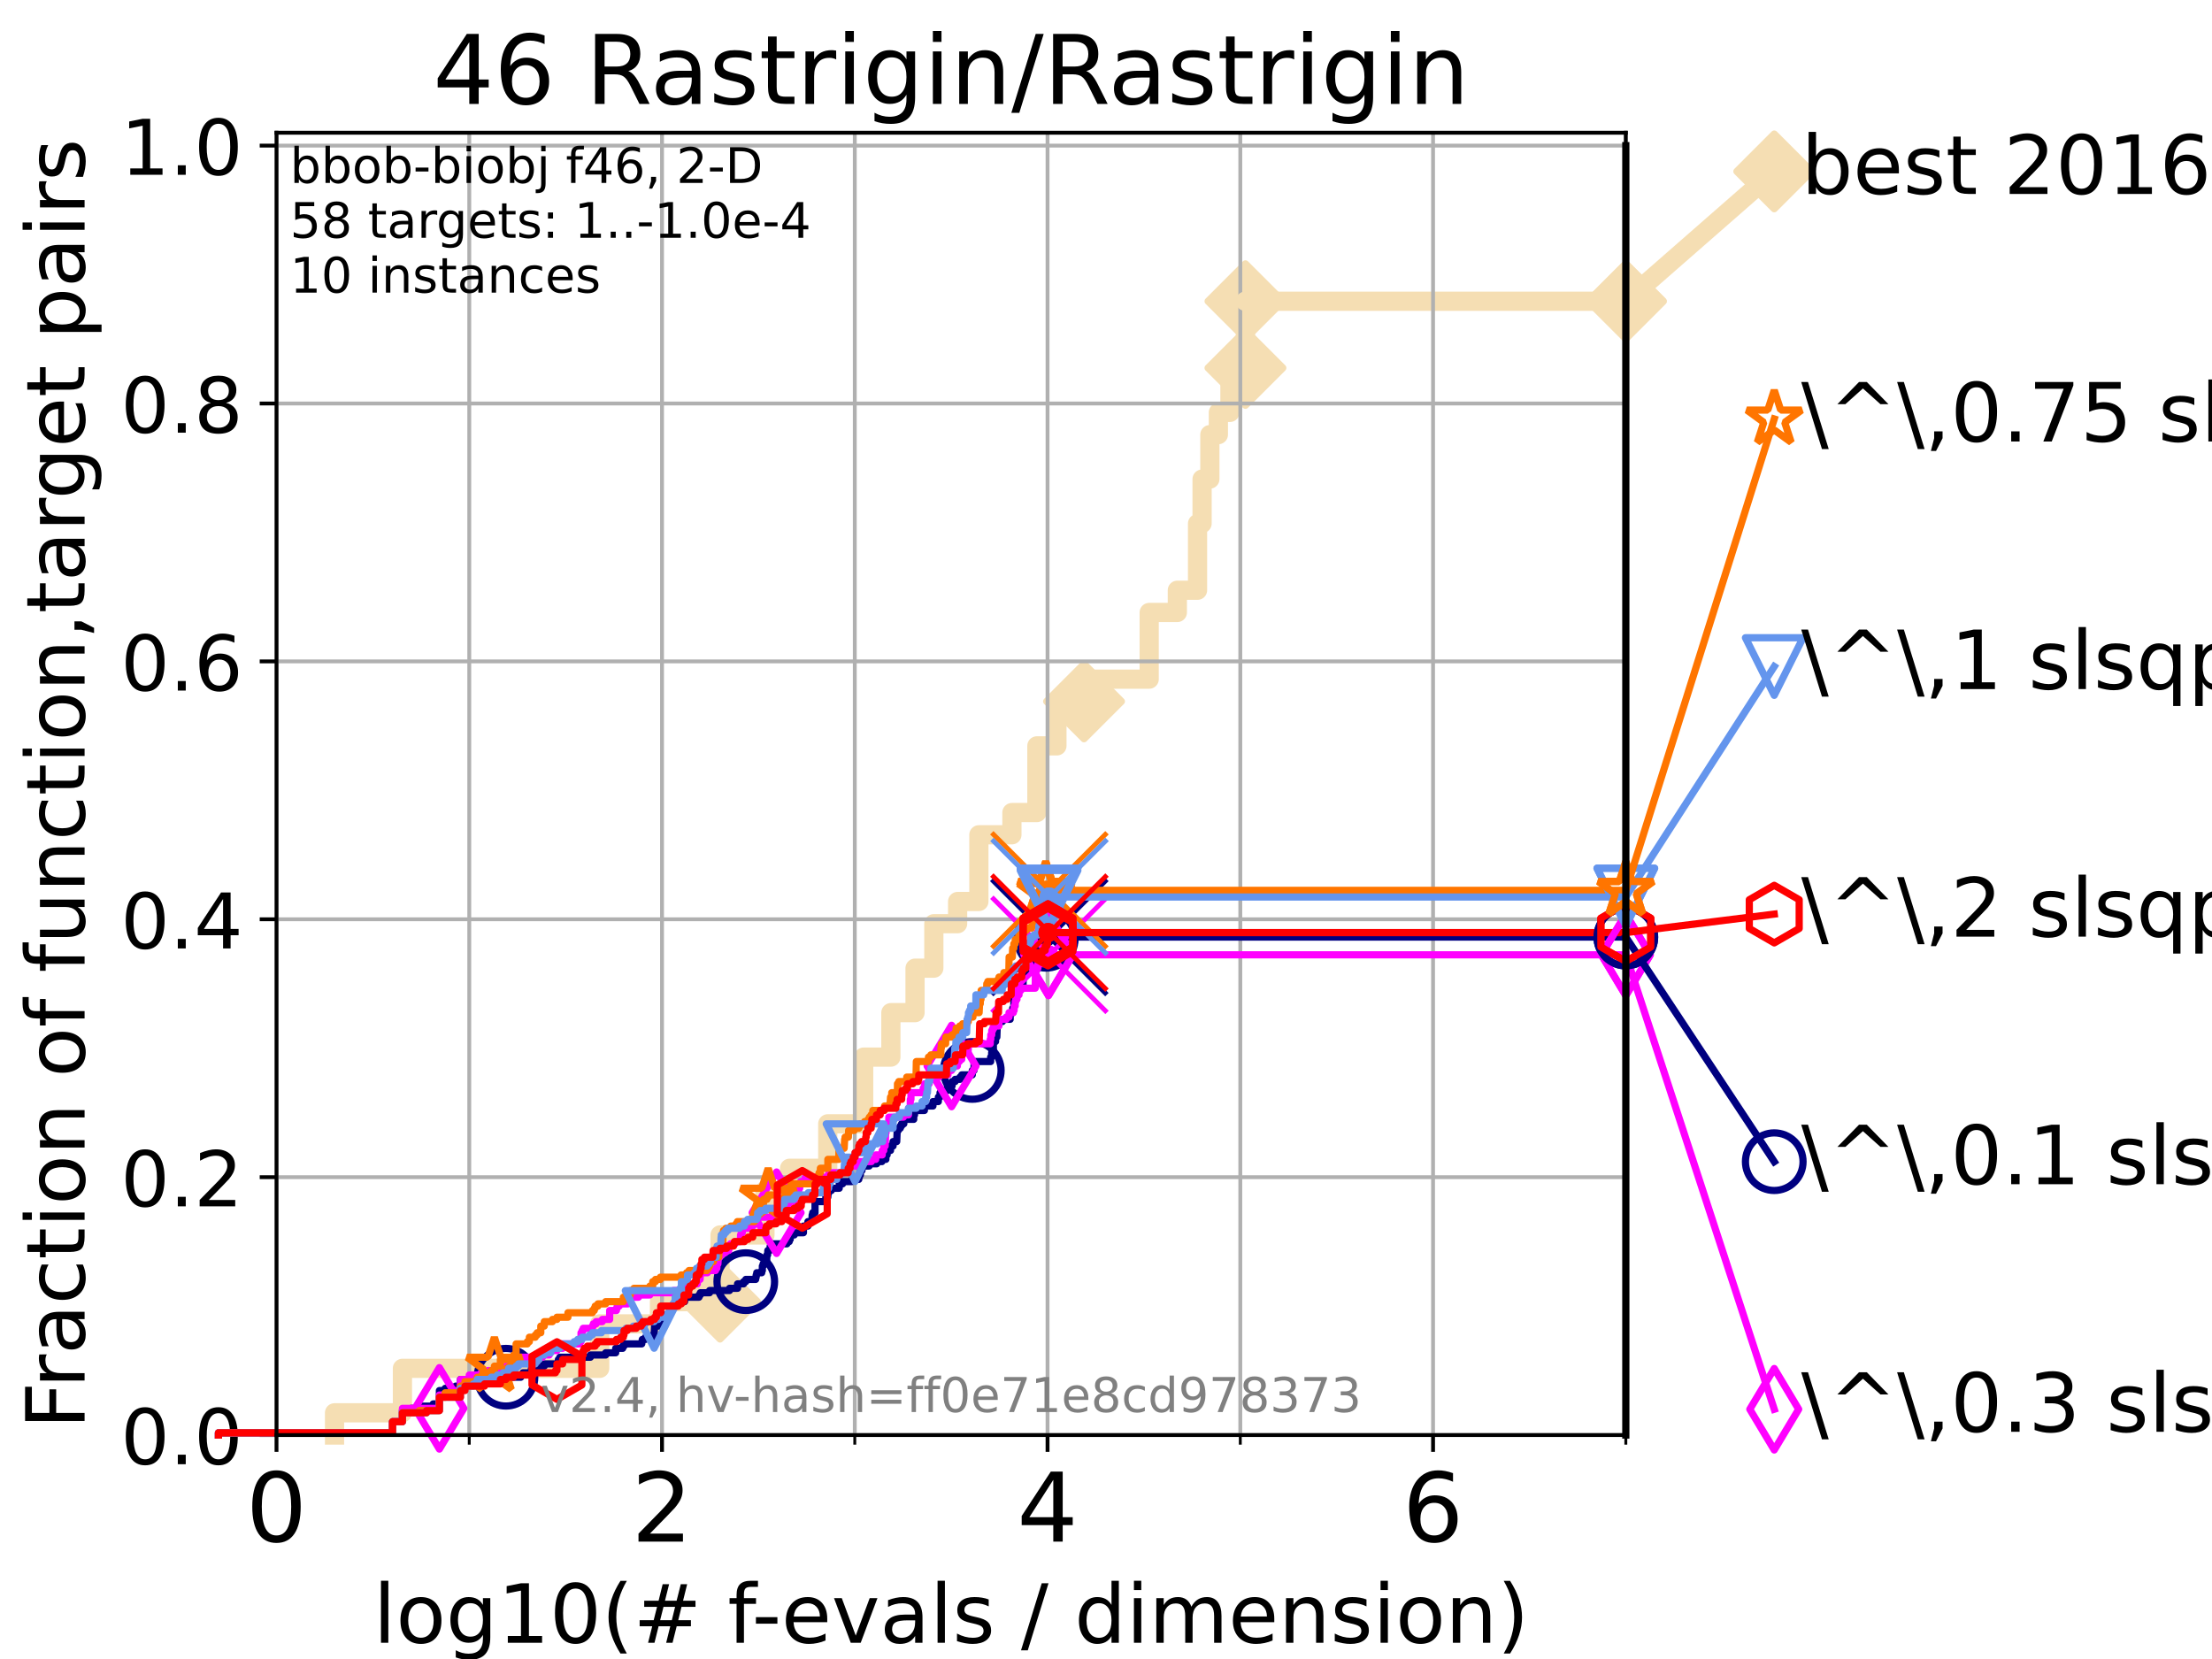 <?xml version="1.0" encoding="utf-8" standalone="no"?>
<!DOCTYPE svg PUBLIC "-//W3C//DTD SVG 1.1//EN"
  "http://www.w3.org/Graphics/SVG/1.1/DTD/svg11.dtd">
<!-- Created with matplotlib (https://matplotlib.org/) -->
<svg height="345.6pt" version="1.1" viewBox="0 0 460.8 345.6" width="460.8pt" xmlns="http://www.w3.org/2000/svg" xmlns:xlink="http://www.w3.org/1999/xlink">
 <defs>
  <style type="text/css">*{stroke-linecap:butt;stroke-linejoin:round;}</style>
 </defs>
 <g id="figure_1">
  <g id="patch_1">
   <path d="M 0 345.6 
L 460.8 345.6 
L 460.8 0 
L 0 0 
z
" style="fill:#ffffff;"/>
  </g>
  <g id="axes_1">
   <g id="patch_2">
    <path d="M 57.6 298.944 
L 338.688 298.944 
L 338.688 27.648 
L 57.6 27.648 
z
" style="fill:#ffffff;"/>
   </g>
   <g id="line2d_1">
    <path d="M 69.688 298.944 
L 69.688 294.313 
L 83.83 294.313 
L 83.83 285.05 
L 124.928 285.05 
L 124.928 275.788 
L 137.38 275.788 
L 137.38 271.157 
L 149.999 271.157 
L 149.999 257.263 
L 159.355 257.263 
L 159.355 248.001 
L 164.486 248.001 
L 164.486 243.37 
L 172.434 243.37 
L 172.434 234.107 
L 179.918 234.107 
L 179.918 220.214 
L 185.585 220.214 
L 185.585 210.951 
L 190.619 210.951 
L 190.619 201.689 
L 194.534 201.689 
L 194.534 192.426 
L 199.49 192.426 
L 199.49 187.795 
L 203.92 187.795 
L 203.92 173.901 
L 210.8 173.901 
L 210.8 169.27 
L 216.003 169.27 
L 216.003 155.377 
L 220.176 155.377 
L 220.176 146.114 
L 225.822 146.114 
L 225.822 141.483 
L 239.397 141.483 
L 239.397 127.589 
L 245.26 127.589 
L 245.26 122.958 
L 249.47 122.958 
L 249.47 109.065 
L 250.415 109.065 
L 250.415 99.802 
L 252.035 99.802 
L 252.035 90.54 
L 253.811 90.54 
L 253.811 85.909 
L 256.217 85.909 
L 256.217 76.646 
L 259.448 76.646 
L 259.448 62.753 
L 338.688 62.753 
" style="fill:none;stroke:#f5deb3;stroke-linecap:square;stroke-width:4;"/>
   </g>
   <g id="line2d_2">
    <defs>
     <path d="M 0 7.778 
L 7.778 0 
L 0 -7.778 
L -7.778 0 
z
" id="mad198cc2cf" style="stroke:#f5deb3;stroke-linejoin:miter;stroke-width:1.5;"/>
    </defs>
    <g>
     <use style="fill:#f5deb3;stroke:#f5deb3;stroke-linejoin:miter;stroke-width:1.5;" x="149.999" xlink:href="#mad198cc2cf" y="271.157"/>
     <use style="fill:#f5deb3;stroke:#f5deb3;stroke-linejoin:miter;stroke-width:1.5;" x="225.822" xlink:href="#mad198cc2cf" y="146.114"/>
     <use style="fill:#f5deb3;stroke:#f5deb3;stroke-linejoin:miter;stroke-width:1.5;" x="259.448" xlink:href="#mad198cc2cf" y="76.646"/>
     <use style="fill:#f5deb3;stroke:#f5deb3;stroke-linejoin:miter;stroke-width:1.5;" x="259.448" xlink:href="#mad198cc2cf" y="62.753"/>
     <use style="fill:#f5deb3;stroke:#f5deb3;stroke-linejoin:miter;stroke-width:1.5;" x="338.688" xlink:href="#mad198cc2cf" y="62.753"/>
    </g>
   </g>
   <g id="line2d_3">
    <path style="fill:none;stroke:#f5deb3;stroke-linecap:square;stroke-width:4;"/>
    <g/>
   </g>
   <g id="line2d_4">
    <path d="M 338.688 62.753 
L 369.608 35.706 
" style="fill:none;stroke:#f5deb3;stroke-linecap:square;stroke-width:4;"/>
    <g>
     <use style="fill:#f5deb3;stroke:#f5deb3;stroke-linejoin:miter;stroke-width:1.5;" x="338.688" xlink:href="#mad198cc2cf" y="62.753"/>
     <use style="fill:#f5deb3;stroke:#f5deb3;stroke-linejoin:miter;stroke-width:1.5;" x="369.608" xlink:href="#mad198cc2cf" y="35.706"/>
    </g>
   </g>
   <g id="matplotlib.axis_1">
    <g id="xtick_1">
     <g id="line2d_5">
      <path clip-path="url(#pe11d8ee5b4)" d="M 57.6 298.944 
L 57.6 27.648 
" style="fill:none;stroke:#b0b0b0;stroke-linecap:square;stroke-width:0.8;"/>
     </g>
     <g id="line2d_6">
      <defs>
       <path d="M 0 0 
L 0 3.5 
" id="m4c0b7a7865" style="stroke:#000000;stroke-width:0.8;"/>
      </defs>
      <g>
       <use style="stroke:#000000;stroke-width:0.8;" x="57.6" xlink:href="#m4c0b7a7865" y="298.944"/>
      </g>
     </g>
     <g id="text_1">
      <!-- 0 -->
      <g transform="translate(51.237 321.141)scale(0.2 -0.2)">
       <defs>
        <path d="M 31.781 66.406 
Q 24.172 66.406 20.328 58.906 
Q 16.5 51.422 16.5 36.375 
Q 16.5 21.391 20.328 13.891 
Q 24.172 6.391 31.781 6.391 
Q 39.453 6.391 43.281 13.891 
Q 47.125 21.391 47.125 36.375 
Q 47.125 51.422 43.281 58.906 
Q 39.453 66.406 31.781 66.406 
z
M 31.781 74.219 
Q 44.047 74.219 50.516 64.516 
Q 56.984 54.828 56.984 36.375 
Q 56.984 17.969 50.516 8.266 
Q 44.047 -1.422 31.781 -1.422 
Q 19.531 -1.422 13.062 8.266 
Q 6.594 17.969 6.594 36.375 
Q 6.594 54.828 13.062 64.516 
Q 19.531 74.219 31.781 74.219 
z
" id="DejaVuSans-48"/>
       </defs>
       <use xlink:href="#DejaVuSans-48"/>
      </g>
     </g>
    </g>
    <g id="xtick_2">
     <g id="line2d_7">
      <path clip-path="url(#pe11d8ee5b4)" d="M 137.911 298.944 
L 137.911 27.648 
" style="fill:none;stroke:#b0b0b0;stroke-linecap:square;stroke-width:0.8;"/>
     </g>
     <g id="line2d_8">
      <g>
       <use style="stroke:#000000;stroke-width:0.8;" x="137.911" xlink:href="#m4c0b7a7865" y="298.944"/>
      </g>
     </g>
     <g id="text_2">
      <!-- 2 -->
      <g transform="translate(131.548 321.141)scale(0.2 -0.2)">
       <defs>
        <path d="M 19.188 8.297 
L 53.609 8.297 
L 53.609 0 
L 7.328 0 
L 7.328 8.297 
Q 12.938 14.109 22.625 23.891 
Q 32.328 33.688 34.812 36.531 
Q 39.547 41.844 41.422 45.531 
Q 43.312 49.219 43.312 52.781 
Q 43.312 58.594 39.234 62.25 
Q 35.156 65.922 28.609 65.922 
Q 23.969 65.922 18.812 64.312 
Q 13.672 62.703 7.812 59.422 
L 7.812 69.391 
Q 13.766 71.781 18.938 73 
Q 24.125 74.219 28.422 74.219 
Q 39.75 74.219 46.484 68.547 
Q 53.219 62.891 53.219 53.422 
Q 53.219 48.922 51.531 44.891 
Q 49.859 40.875 45.406 35.406 
Q 44.188 33.984 37.641 27.219 
Q 31.109 20.453 19.188 8.297 
z
" id="DejaVuSans-50"/>
       </defs>
       <use xlink:href="#DejaVuSans-50"/>
      </g>
     </g>
    </g>
    <g id="xtick_3">
     <g id="line2d_9">
      <path clip-path="url(#pe11d8ee5b4)" d="M 218.222 298.944 
L 218.222 27.648 
" style="fill:none;stroke:#b0b0b0;stroke-linecap:square;stroke-width:0.8;"/>
     </g>
     <g id="line2d_10">
      <g>
       <use style="stroke:#000000;stroke-width:0.8;" x="218.222" xlink:href="#m4c0b7a7865" y="298.944"/>
      </g>
     </g>
     <g id="text_3">
      <!-- 4 -->
      <g transform="translate(211.859 321.141)scale(0.2 -0.2)">
       <defs>
        <path d="M 37.797 64.312 
L 12.891 25.391 
L 37.797 25.391 
z
M 35.203 72.906 
L 47.609 72.906 
L 47.609 25.391 
L 58.016 25.391 
L 58.016 17.188 
L 47.609 17.188 
L 47.609 0 
L 37.797 0 
L 37.797 17.188 
L 4.891 17.188 
L 4.891 26.703 
z
" id="DejaVuSans-52"/>
       </defs>
       <use xlink:href="#DejaVuSans-52"/>
      </g>
     </g>
    </g>
    <g id="xtick_4">
     <g id="line2d_11">
      <path clip-path="url(#pe11d8ee5b4)" d="M 298.533 298.944 
L 298.533 27.648 
" style="fill:none;stroke:#b0b0b0;stroke-linecap:square;stroke-width:0.8;"/>
     </g>
     <g id="line2d_12">
      <g>
       <use style="stroke:#000000;stroke-width:0.8;" x="298.533" xlink:href="#m4c0b7a7865" y="298.944"/>
      </g>
     </g>
     <g id="text_4">
      <!-- 6 -->
      <g transform="translate(292.17 321.141)scale(0.2 -0.2)">
       <defs>
        <path d="M 33.016 40.375 
Q 26.375 40.375 22.484 35.828 
Q 18.609 31.297 18.609 23.391 
Q 18.609 15.531 22.484 10.953 
Q 26.375 6.391 33.016 6.391 
Q 39.656 6.391 43.531 10.953 
Q 47.406 15.531 47.406 23.391 
Q 47.406 31.297 43.531 35.828 
Q 39.656 40.375 33.016 40.375 
z
M 52.594 71.297 
L 52.594 62.312 
Q 48.875 64.062 45.094 64.984 
Q 41.312 65.922 37.594 65.922 
Q 27.828 65.922 22.672 59.328 
Q 17.531 52.734 16.797 39.406 
Q 19.672 43.656 24.016 45.922 
Q 28.375 48.188 33.594 48.188 
Q 44.578 48.188 50.953 41.516 
Q 57.328 34.859 57.328 23.391 
Q 57.328 12.156 50.688 5.359 
Q 44.047 -1.422 33.016 -1.422 
Q 20.359 -1.422 13.672 8.266 
Q 6.984 17.969 6.984 36.375 
Q 6.984 53.656 15.188 63.938 
Q 23.391 74.219 37.203 74.219 
Q 40.922 74.219 44.703 73.484 
Q 48.484 72.75 52.594 71.297 
z
" id="DejaVuSans-54"/>
       </defs>
       <use xlink:href="#DejaVuSans-54"/>
      </g>
     </g>
    </g>
    <g id="xtick_5">
     <g id="line2d_13">
      <path clip-path="url(#pe11d8ee5b4)" d="M 97.755 298.944 
L 97.755 27.648 
" style="fill:none;stroke:#b0b0b0;stroke-linecap:square;stroke-width:0.8;"/>
     </g>
     <g id="line2d_14">
      <defs>
       <path d="M 0 0 
L 0 2 
" id="m4f01356a77" style="stroke:#000000;stroke-width:0.6;"/>
      </defs>
      <g>
       <use style="stroke:#000000;stroke-width:0.6;" x="97.755" xlink:href="#m4f01356a77" y="298.944"/>
      </g>
     </g>
    </g>
    <g id="xtick_6">
     <g id="line2d_15">
      <path clip-path="url(#pe11d8ee5b4)" d="M 178.066 298.944 
L 178.066 27.648 
" style="fill:none;stroke:#b0b0b0;stroke-linecap:square;stroke-width:0.8;"/>
     </g>
     <g id="line2d_16">
      <g>
       <use style="stroke:#000000;stroke-width:0.6;" x="178.066" xlink:href="#m4f01356a77" y="298.944"/>
      </g>
     </g>
    </g>
    <g id="xtick_7">
     <g id="line2d_17">
      <path clip-path="url(#pe11d8ee5b4)" d="M 258.377 298.944 
L 258.377 27.648 
" style="fill:none;stroke:#b0b0b0;stroke-linecap:square;stroke-width:0.8;"/>
     </g>
     <g id="line2d_18">
      <g>
       <use style="stroke:#000000;stroke-width:0.6;" x="258.377" xlink:href="#m4f01356a77" y="298.944"/>
      </g>
     </g>
    </g>
    <g id="xtick_8">
     <g id="line2d_19">
      <path clip-path="url(#pe11d8ee5b4)" d="M 338.688 298.944 
L 338.688 27.648 
" style="fill:none;stroke:#b0b0b0;stroke-linecap:square;stroke-width:0.8;"/>
     </g>
     <g id="line2d_20">
      <g>
       <use style="stroke:#000000;stroke-width:0.6;" x="338.688" xlink:href="#m4f01356a77" y="298.944"/>
      </g>
     </g>
    </g>
    <g id="text_5">
     <!-- log10(# f-evals / dimension) -->
     <g transform="translate(77.764 342.218)scale(0.17 -0.17)">
      <defs>
       <path d="M 9.422 75.984 
L 18.406 75.984 
L 18.406 0 
L 9.422 0 
z
" id="DejaVuSans-108"/>
       <path d="M 30.609 48.391 
Q 23.391 48.391 19.188 42.75 
Q 14.984 37.109 14.984 27.297 
Q 14.984 17.484 19.156 11.844 
Q 23.344 6.203 30.609 6.203 
Q 37.797 6.203 41.984 11.859 
Q 46.188 17.531 46.188 27.297 
Q 46.188 37.016 41.984 42.703 
Q 37.797 48.391 30.609 48.391 
z
M 30.609 56 
Q 42.328 56 49.016 48.375 
Q 55.719 40.766 55.719 27.297 
Q 55.719 13.875 49.016 6.219 
Q 42.328 -1.422 30.609 -1.422 
Q 18.844 -1.422 12.172 6.219 
Q 5.516 13.875 5.516 27.297 
Q 5.516 40.766 12.172 48.375 
Q 18.844 56 30.609 56 
z
" id="DejaVuSans-111"/>
       <path d="M 45.406 27.984 
Q 45.406 37.75 41.375 43.109 
Q 37.359 48.484 30.078 48.484 
Q 22.859 48.484 18.828 43.109 
Q 14.797 37.75 14.797 27.984 
Q 14.797 18.266 18.828 12.891 
Q 22.859 7.516 30.078 7.516 
Q 37.359 7.516 41.375 12.891 
Q 45.406 18.266 45.406 27.984 
z
M 54.391 6.781 
Q 54.391 -7.172 48.188 -13.984 
Q 42 -20.797 29.203 -20.797 
Q 24.469 -20.797 20.266 -20.094 
Q 16.062 -19.391 12.109 -17.922 
L 12.109 -9.188 
Q 16.062 -11.328 19.922 -12.344 
Q 23.781 -13.375 27.781 -13.375 
Q 36.625 -13.375 41.016 -8.766 
Q 45.406 -4.156 45.406 5.172 
L 45.406 9.625 
Q 42.625 4.781 38.281 2.391 
Q 33.938 0 27.875 0 
Q 17.828 0 11.672 7.656 
Q 5.516 15.328 5.516 27.984 
Q 5.516 40.672 11.672 48.328 
Q 17.828 56 27.875 56 
Q 33.938 56 38.281 53.609 
Q 42.625 51.219 45.406 46.391 
L 45.406 54.688 
L 54.391 54.688 
z
" id="DejaVuSans-103"/>
       <path d="M 12.406 8.297 
L 28.516 8.297 
L 28.516 63.922 
L 10.984 60.406 
L 10.984 69.391 
L 28.422 72.906 
L 38.281 72.906 
L 38.281 8.297 
L 54.391 8.297 
L 54.391 0 
L 12.406 0 
z
" id="DejaVuSans-49"/>
       <path d="M 31 75.875 
Q 24.469 64.656 21.281 53.656 
Q 18.109 42.672 18.109 31.391 
Q 18.109 20.125 21.312 9.062 
Q 24.516 -2 31 -13.188 
L 23.188 -13.188 
Q 15.875 -1.703 12.234 9.375 
Q 8.594 20.453 8.594 31.391 
Q 8.594 42.281 12.203 53.312 
Q 15.828 64.359 23.188 75.875 
z
" id="DejaVuSans-40"/>
       <path d="M 51.125 44 
L 36.922 44 
L 32.812 27.688 
L 47.125 27.688 
z
M 43.797 71.781 
L 38.719 51.516 
L 52.984 51.516 
L 58.109 71.781 
L 65.922 71.781 
L 60.891 51.516 
L 76.125 51.516 
L 76.125 44 
L 58.984 44 
L 54.984 27.688 
L 70.516 27.688 
L 70.516 20.219 
L 53.078 20.219 
L 48 0 
L 40.188 0 
L 45.219 20.219 
L 30.906 20.219 
L 25.875 0 
L 18.016 0 
L 23.094 20.219 
L 7.719 20.219 
L 7.719 27.688 
L 24.906 27.688 
L 29 44 
L 13.281 44 
L 13.281 51.516 
L 30.906 51.516 
L 35.891 71.781 
z
" id="DejaVuSans-35"/>
       <path id="DejaVuSans-32"/>
       <path d="M 37.109 75.984 
L 37.109 68.5 
L 28.516 68.5 
Q 23.688 68.5 21.797 66.547 
Q 19.922 64.594 19.922 59.516 
L 19.922 54.688 
L 34.719 54.688 
L 34.719 47.703 
L 19.922 47.703 
L 19.922 0 
L 10.891 0 
L 10.891 47.703 
L 2.297 47.703 
L 2.297 54.688 
L 10.891 54.688 
L 10.891 58.5 
Q 10.891 67.625 15.141 71.797 
Q 19.391 75.984 28.609 75.984 
z
" id="DejaVuSans-102"/>
       <path d="M 4.891 31.391 
L 31.203 31.391 
L 31.203 23.391 
L 4.891 23.391 
z
" id="DejaVuSans-45"/>
       <path d="M 56.203 29.594 
L 56.203 25.203 
L 14.891 25.203 
Q 15.484 15.922 20.484 11.062 
Q 25.484 6.203 34.422 6.203 
Q 39.594 6.203 44.453 7.469 
Q 49.312 8.734 54.109 11.281 
L 54.109 2.781 
Q 49.266 0.734 44.188 -0.344 
Q 39.109 -1.422 33.891 -1.422 
Q 20.797 -1.422 13.156 6.188 
Q 5.516 13.812 5.516 26.812 
Q 5.516 40.234 12.766 48.109 
Q 20.016 56 32.328 56 
Q 43.359 56 49.781 48.891 
Q 56.203 41.797 56.203 29.594 
z
M 47.219 32.234 
Q 47.125 39.594 43.094 43.984 
Q 39.062 48.391 32.422 48.391 
Q 24.906 48.391 20.391 44.141 
Q 15.875 39.891 15.188 32.172 
z
" id="DejaVuSans-101"/>
       <path d="M 2.984 54.688 
L 12.5 54.688 
L 29.594 8.797 
L 46.688 54.688 
L 56.203 54.688 
L 35.688 0 
L 23.484 0 
z
" id="DejaVuSans-118"/>
       <path d="M 34.281 27.484 
Q 23.391 27.484 19.188 25 
Q 14.984 22.516 14.984 16.5 
Q 14.984 11.719 18.141 8.906 
Q 21.297 6.109 26.703 6.109 
Q 34.188 6.109 38.703 11.406 
Q 43.219 16.703 43.219 25.484 
L 43.219 27.484 
z
M 52.203 31.203 
L 52.203 0 
L 43.219 0 
L 43.219 8.297 
Q 40.141 3.328 35.547 0.953 
Q 30.953 -1.422 24.312 -1.422 
Q 15.922 -1.422 10.953 3.297 
Q 6 8.016 6 15.922 
Q 6 25.141 12.172 29.828 
Q 18.359 34.516 30.609 34.516 
L 43.219 34.516 
L 43.219 35.406 
Q 43.219 41.609 39.141 45 
Q 35.062 48.391 27.688 48.391 
Q 23 48.391 18.547 47.266 
Q 14.109 46.141 10.016 43.891 
L 10.016 52.203 
Q 14.938 54.109 19.578 55.047 
Q 24.219 56 28.609 56 
Q 40.484 56 46.344 49.844 
Q 52.203 43.703 52.203 31.203 
z
" id="DejaVuSans-97"/>
       <path d="M 44.281 53.078 
L 44.281 44.578 
Q 40.484 46.531 36.375 47.5 
Q 32.281 48.484 27.875 48.484 
Q 21.188 48.484 17.844 46.438 
Q 14.5 44.391 14.5 40.281 
Q 14.5 37.156 16.891 35.375 
Q 19.281 33.594 26.516 31.984 
L 29.594 31.297 
Q 39.156 29.25 43.188 25.516 
Q 47.219 21.781 47.219 15.094 
Q 47.219 7.469 41.188 3.016 
Q 35.156 -1.422 24.609 -1.422 
Q 20.219 -1.422 15.453 -0.562 
Q 10.688 0.297 5.422 2 
L 5.422 11.281 
Q 10.406 8.688 15.234 7.391 
Q 20.062 6.109 24.812 6.109 
Q 31.156 6.109 34.562 8.281 
Q 37.984 10.453 37.984 14.406 
Q 37.984 18.062 35.516 20.016 
Q 33.062 21.969 24.703 23.781 
L 21.578 24.516 
Q 13.234 26.266 9.516 29.906 
Q 5.812 33.547 5.812 39.891 
Q 5.812 47.609 11.281 51.797 
Q 16.75 56 26.812 56 
Q 31.781 56 36.172 55.266 
Q 40.578 54.547 44.281 53.078 
z
" id="DejaVuSans-115"/>
       <path d="M 25.391 72.906 
L 33.688 72.906 
L 8.297 -9.281 
L 0 -9.281 
z
" id="DejaVuSans-47"/>
       <path d="M 45.406 46.391 
L 45.406 75.984 
L 54.391 75.984 
L 54.391 0 
L 45.406 0 
L 45.406 8.203 
Q 42.578 3.328 38.25 0.953 
Q 33.938 -1.422 27.875 -1.422 
Q 17.969 -1.422 11.734 6.484 
Q 5.516 14.406 5.516 27.297 
Q 5.516 40.188 11.734 48.094 
Q 17.969 56 27.875 56 
Q 33.938 56 38.25 53.625 
Q 42.578 51.266 45.406 46.391 
z
M 14.797 27.297 
Q 14.797 17.391 18.875 11.75 
Q 22.953 6.109 30.078 6.109 
Q 37.203 6.109 41.297 11.75 
Q 45.406 17.391 45.406 27.297 
Q 45.406 37.203 41.297 42.844 
Q 37.203 48.484 30.078 48.484 
Q 22.953 48.484 18.875 42.844 
Q 14.797 37.203 14.797 27.297 
z
" id="DejaVuSans-100"/>
       <path d="M 9.422 54.688 
L 18.406 54.688 
L 18.406 0 
L 9.422 0 
z
M 9.422 75.984 
L 18.406 75.984 
L 18.406 64.594 
L 9.422 64.594 
z
" id="DejaVuSans-105"/>
       <path d="M 52 44.188 
Q 55.375 50.25 60.062 53.125 
Q 64.75 56 71.094 56 
Q 79.641 56 84.281 50.016 
Q 88.922 44.047 88.922 33.016 
L 88.922 0 
L 79.891 0 
L 79.891 32.719 
Q 79.891 40.578 77.094 44.375 
Q 74.312 48.188 68.609 48.188 
Q 61.625 48.188 57.562 43.547 
Q 53.516 38.922 53.516 30.906 
L 53.516 0 
L 44.484 0 
L 44.484 32.719 
Q 44.484 40.625 41.703 44.406 
Q 38.922 48.188 33.109 48.188 
Q 26.219 48.188 22.156 43.531 
Q 18.109 38.875 18.109 30.906 
L 18.109 0 
L 9.078 0 
L 9.078 54.688 
L 18.109 54.688 
L 18.109 46.188 
Q 21.188 51.219 25.484 53.609 
Q 29.781 56 35.688 56 
Q 41.656 56 45.828 52.969 
Q 50 49.953 52 44.188 
z
" id="DejaVuSans-109"/>
       <path d="M 54.891 33.016 
L 54.891 0 
L 45.906 0 
L 45.906 32.719 
Q 45.906 40.484 42.875 44.328 
Q 39.844 48.188 33.797 48.188 
Q 26.516 48.188 22.312 43.547 
Q 18.109 38.922 18.109 30.906 
L 18.109 0 
L 9.078 0 
L 9.078 54.688 
L 18.109 54.688 
L 18.109 46.188 
Q 21.344 51.125 25.703 53.562 
Q 30.078 56 35.797 56 
Q 45.219 56 50.047 50.172 
Q 54.891 44.344 54.891 33.016 
z
" id="DejaVuSans-110"/>
       <path d="M 8.016 75.875 
L 15.828 75.875 
Q 23.141 64.359 26.781 53.312 
Q 30.422 42.281 30.422 31.391 
Q 30.422 20.453 26.781 9.375 
Q 23.141 -1.703 15.828 -13.188 
L 8.016 -13.188 
Q 14.5 -2 17.703 9.062 
Q 20.906 20.125 20.906 31.391 
Q 20.906 42.672 17.703 53.656 
Q 14.5 64.656 8.016 75.875 
z
" id="DejaVuSans-41"/>
      </defs>
      <use xlink:href="#DejaVuSans-108"/>
      <use x="27.783" xlink:href="#DejaVuSans-111"/>
      <use x="88.965" xlink:href="#DejaVuSans-103"/>
      <use x="152.441" xlink:href="#DejaVuSans-49"/>
      <use x="216.064" xlink:href="#DejaVuSans-48"/>
      <use x="279.688" xlink:href="#DejaVuSans-40"/>
      <use x="318.701" xlink:href="#DejaVuSans-35"/>
      <use x="402.49" xlink:href="#DejaVuSans-32"/>
      <use x="434.277" xlink:href="#DejaVuSans-102"/>
      <use x="463.982" xlink:href="#DejaVuSans-45"/>
      <use x="500.066" xlink:href="#DejaVuSans-101"/>
      <use x="561.59" xlink:href="#DejaVuSans-118"/>
      <use x="620.77" xlink:href="#DejaVuSans-97"/>
      <use x="682.049" xlink:href="#DejaVuSans-108"/>
      <use x="709.832" xlink:href="#DejaVuSans-115"/>
      <use x="761.932" xlink:href="#DejaVuSans-32"/>
      <use x="793.719" xlink:href="#DejaVuSans-47"/>
      <use x="827.41" xlink:href="#DejaVuSans-32"/>
      <use x="859.197" xlink:href="#DejaVuSans-100"/>
      <use x="922.674" xlink:href="#DejaVuSans-105"/>
      <use x="950.457" xlink:href="#DejaVuSans-109"/>
      <use x="1047.869" xlink:href="#DejaVuSans-101"/>
      <use x="1109.393" xlink:href="#DejaVuSans-110"/>
      <use x="1172.771" xlink:href="#DejaVuSans-115"/>
      <use x="1224.871" xlink:href="#DejaVuSans-105"/>
      <use x="1252.654" xlink:href="#DejaVuSans-111"/>
      <use x="1313.836" xlink:href="#DejaVuSans-110"/>
      <use x="1377.215" xlink:href="#DejaVuSans-41"/>
     </g>
    </g>
   </g>
   <g id="matplotlib.axis_2">
    <g id="ytick_1">
     <g id="line2d_21">
      <path clip-path="url(#pe11d8ee5b4)" d="M 57.6 298.944 
L 338.688 298.944 
" style="fill:none;stroke:#b0b0b0;stroke-linecap:square;stroke-width:0.8;"/>
     </g>
     <g id="line2d_22">
      <defs>
       <path d="M 0 0 
L -3.5 0 
" id="m2a67371338" style="stroke:#000000;stroke-width:0.8;"/>
      </defs>
      <g>
       <use style="stroke:#000000;stroke-width:0.8;" x="57.6" xlink:href="#m2a67371338" y="298.944"/>
      </g>
     </g>
     <g id="text_6">
      <!-- 0.0 -->
      <g transform="translate(25.155 305.023)scale(0.16 -0.16)">
       <defs>
        <path d="M 10.688 12.406 
L 21 12.406 
L 21 0 
L 10.688 0 
z
" id="DejaVuSans-46"/>
       </defs>
       <use xlink:href="#DejaVuSans-48"/>
       <use x="63.623" xlink:href="#DejaVuSans-46"/>
       <use x="95.41" xlink:href="#DejaVuSans-48"/>
      </g>
     </g>
    </g>
    <g id="ytick_2">
     <g id="line2d_23">
      <path clip-path="url(#pe11d8ee5b4)" d="M 57.6 245.222 
L 338.688 245.222 
" style="fill:none;stroke:#b0b0b0;stroke-linecap:square;stroke-width:0.8;"/>
     </g>
     <g id="line2d_24">
      <g>
       <use style="stroke:#000000;stroke-width:0.8;" x="57.6" xlink:href="#m2a67371338" y="245.222"/>
      </g>
     </g>
     <g id="text_7">
      <!-- 0.2 -->
      <g transform="translate(25.155 251.301)scale(0.16 -0.16)">
       <use xlink:href="#DejaVuSans-48"/>
       <use x="63.623" xlink:href="#DejaVuSans-46"/>
       <use x="95.41" xlink:href="#DejaVuSans-50"/>
      </g>
     </g>
    </g>
    <g id="ytick_3">
     <g id="line2d_25">
      <path clip-path="url(#pe11d8ee5b4)" d="M 57.6 191.5 
L 338.688 191.5 
" style="fill:none;stroke:#b0b0b0;stroke-linecap:square;stroke-width:0.8;"/>
     </g>
     <g id="line2d_26">
      <g>
       <use style="stroke:#000000;stroke-width:0.8;" x="57.6" xlink:href="#m2a67371338" y="191.5"/>
      </g>
     </g>
     <g id="text_8">
      <!-- 0.4 -->
      <g transform="translate(25.155 197.579)scale(0.16 -0.16)">
       <use xlink:href="#DejaVuSans-48"/>
       <use x="63.623" xlink:href="#DejaVuSans-46"/>
       <use x="95.41" xlink:href="#DejaVuSans-52"/>
      </g>
     </g>
    </g>
    <g id="ytick_4">
     <g id="line2d_27">
      <path clip-path="url(#pe11d8ee5b4)" d="M 57.6 137.778 
L 338.688 137.778 
" style="fill:none;stroke:#b0b0b0;stroke-linecap:square;stroke-width:0.8;"/>
     </g>
     <g id="line2d_28">
      <g>
       <use style="stroke:#000000;stroke-width:0.8;" x="57.6" xlink:href="#m2a67371338" y="137.778"/>
      </g>
     </g>
     <g id="text_9">
      <!-- 0.6 -->
      <g transform="translate(25.155 143.857)scale(0.16 -0.16)">
       <use xlink:href="#DejaVuSans-48"/>
       <use x="63.623" xlink:href="#DejaVuSans-46"/>
       <use x="95.41" xlink:href="#DejaVuSans-54"/>
      </g>
     </g>
    </g>
    <g id="ytick_5">
     <g id="line2d_29">
      <path clip-path="url(#pe11d8ee5b4)" d="M 57.6 84.056 
L 338.688 84.056 
" style="fill:none;stroke:#b0b0b0;stroke-linecap:square;stroke-width:0.8;"/>
     </g>
     <g id="line2d_30">
      <g>
       <use style="stroke:#000000;stroke-width:0.8;" x="57.6" xlink:href="#m2a67371338" y="84.056"/>
      </g>
     </g>
     <g id="text_10">
      <!-- 0.8 -->
      <g transform="translate(25.155 90.135)scale(0.16 -0.16)">
       <defs>
        <path d="M 31.781 34.625 
Q 24.75 34.625 20.719 30.859 
Q 16.703 27.094 16.703 20.516 
Q 16.703 13.922 20.719 10.156 
Q 24.75 6.391 31.781 6.391 
Q 38.812 6.391 42.859 10.172 
Q 46.922 13.969 46.922 20.516 
Q 46.922 27.094 42.891 30.859 
Q 38.875 34.625 31.781 34.625 
z
M 21.922 38.812 
Q 15.578 40.375 12.031 44.719 
Q 8.5 49.078 8.5 55.328 
Q 8.5 64.062 14.719 69.141 
Q 20.953 74.219 31.781 74.219 
Q 42.672 74.219 48.875 69.141 
Q 55.078 64.062 55.078 55.328 
Q 55.078 49.078 51.531 44.719 
Q 48 40.375 41.703 38.812 
Q 48.828 37.156 52.797 32.312 
Q 56.781 27.484 56.781 20.516 
Q 56.781 9.906 50.312 4.234 
Q 43.844 -1.422 31.781 -1.422 
Q 19.734 -1.422 13.25 4.234 
Q 6.781 9.906 6.781 20.516 
Q 6.781 27.484 10.781 32.312 
Q 14.797 37.156 21.922 38.812 
z
M 18.312 54.391 
Q 18.312 48.734 21.844 45.562 
Q 25.391 42.391 31.781 42.391 
Q 38.141 42.391 41.719 45.562 
Q 45.312 48.734 45.312 54.391 
Q 45.312 60.062 41.719 63.234 
Q 38.141 66.406 31.781 66.406 
Q 25.391 66.406 21.844 63.234 
Q 18.312 60.062 18.312 54.391 
z
" id="DejaVuSans-56"/>
       </defs>
       <use xlink:href="#DejaVuSans-48"/>
       <use x="63.623" xlink:href="#DejaVuSans-46"/>
       <use x="95.41" xlink:href="#DejaVuSans-56"/>
      </g>
     </g>
    </g>
    <g id="ytick_6">
     <g id="line2d_31">
      <path clip-path="url(#pe11d8ee5b4)" d="M 57.6 30.334 
L 338.688 30.334 
" style="fill:none;stroke:#b0b0b0;stroke-linecap:square;stroke-width:0.8;"/>
     </g>
     <g id="line2d_32">
      <g>
       <use style="stroke:#000000;stroke-width:0.8;" x="57.6" xlink:href="#m2a67371338" y="30.334"/>
      </g>
     </g>
     <g id="text_11">
      <!-- 1.0 -->
      <g transform="translate(25.155 36.413)scale(0.16 -0.16)">
       <use xlink:href="#DejaVuSans-49"/>
       <use x="63.623" xlink:href="#DejaVuSans-46"/>
       <use x="95.41" xlink:href="#DejaVuSans-48"/>
      </g>
     </g>
    </g>
    <g id="text_12">
     <!-- Fraction of function,target pairs -->
     <g transform="translate(17.62 297.681)rotate(-90)scale(0.17 -0.17)">
      <defs>
       <path d="M 9.812 72.906 
L 51.703 72.906 
L 51.703 64.594 
L 19.672 64.594 
L 19.672 43.109 
L 48.578 43.109 
L 48.578 34.812 
L 19.672 34.812 
L 19.672 0 
L 9.812 0 
z
" id="DejaVuSans-70"/>
       <path d="M 41.109 46.297 
Q 39.594 47.172 37.812 47.578 
Q 36.031 48 33.891 48 
Q 26.266 48 22.188 43.047 
Q 18.109 38.094 18.109 28.812 
L 18.109 0 
L 9.078 0 
L 9.078 54.688 
L 18.109 54.688 
L 18.109 46.188 
Q 20.953 51.172 25.484 53.578 
Q 30.031 56 36.531 56 
Q 37.453 56 38.578 55.875 
Q 39.703 55.766 41.062 55.516 
z
" id="DejaVuSans-114"/>
       <path d="M 48.781 52.594 
L 48.781 44.188 
Q 44.969 46.297 41.141 47.344 
Q 37.312 48.391 33.406 48.391 
Q 24.656 48.391 19.812 42.844 
Q 14.984 37.312 14.984 27.297 
Q 14.984 17.281 19.812 11.734 
Q 24.656 6.203 33.406 6.203 
Q 37.312 6.203 41.141 7.25 
Q 44.969 8.297 48.781 10.406 
L 48.781 2.094 
Q 45.016 0.344 40.984 -0.531 
Q 36.969 -1.422 32.422 -1.422 
Q 20.062 -1.422 12.781 6.344 
Q 5.516 14.109 5.516 27.297 
Q 5.516 40.672 12.859 48.328 
Q 20.219 56 33.016 56 
Q 37.156 56 41.109 55.141 
Q 45.062 54.297 48.781 52.594 
z
" id="DejaVuSans-99"/>
       <path d="M 18.312 70.219 
L 18.312 54.688 
L 36.812 54.688 
L 36.812 47.703 
L 18.312 47.703 
L 18.312 18.016 
Q 18.312 11.328 20.141 9.422 
Q 21.969 7.516 27.594 7.516 
L 36.812 7.516 
L 36.812 0 
L 27.594 0 
Q 17.188 0 13.234 3.875 
Q 9.281 7.766 9.281 18.016 
L 9.281 47.703 
L 2.688 47.703 
L 2.688 54.688 
L 9.281 54.688 
L 9.281 70.219 
z
" id="DejaVuSans-116"/>
       <path d="M 8.5 21.578 
L 8.5 54.688 
L 17.484 54.688 
L 17.484 21.922 
Q 17.484 14.156 20.5 10.266 
Q 23.531 6.391 29.594 6.391 
Q 36.859 6.391 41.078 11.031 
Q 45.312 15.672 45.312 23.688 
L 45.312 54.688 
L 54.297 54.688 
L 54.297 0 
L 45.312 0 
L 45.312 8.406 
Q 42.047 3.422 37.719 1 
Q 33.406 -1.422 27.688 -1.422 
Q 18.266 -1.422 13.375 4.438 
Q 8.5 10.297 8.5 21.578 
z
M 31.109 56 
z
" id="DejaVuSans-117"/>
       <path d="M 11.719 12.406 
L 22.016 12.406 
L 22.016 4 
L 14.016 -11.625 
L 7.719 -11.625 
L 11.719 4 
z
" id="DejaVuSans-44"/>
       <path d="M 18.109 8.203 
L 18.109 -20.797 
L 9.078 -20.797 
L 9.078 54.688 
L 18.109 54.688 
L 18.109 46.391 
Q 20.953 51.266 25.266 53.625 
Q 29.594 56 35.594 56 
Q 45.562 56 51.781 48.094 
Q 58.016 40.188 58.016 27.297 
Q 58.016 14.406 51.781 6.484 
Q 45.562 -1.422 35.594 -1.422 
Q 29.594 -1.422 25.266 0.953 
Q 20.953 3.328 18.109 8.203 
z
M 48.688 27.297 
Q 48.688 37.203 44.609 42.844 
Q 40.531 48.484 33.406 48.484 
Q 26.266 48.484 22.188 42.844 
Q 18.109 37.203 18.109 27.297 
Q 18.109 17.391 22.188 11.75 
Q 26.266 6.109 33.406 6.109 
Q 40.531 6.109 44.609 11.75 
Q 48.688 17.391 48.688 27.297 
z
" id="DejaVuSans-112"/>
      </defs>
      <use xlink:href="#DejaVuSans-70"/>
      <use x="50.27" xlink:href="#DejaVuSans-114"/>
      <use x="91.383" xlink:href="#DejaVuSans-97"/>
      <use x="152.662" xlink:href="#DejaVuSans-99"/>
      <use x="207.643" xlink:href="#DejaVuSans-116"/>
      <use x="246.852" xlink:href="#DejaVuSans-105"/>
      <use x="274.635" xlink:href="#DejaVuSans-111"/>
      <use x="335.816" xlink:href="#DejaVuSans-110"/>
      <use x="399.195" xlink:href="#DejaVuSans-32"/>
      <use x="430.982" xlink:href="#DejaVuSans-111"/>
      <use x="492.164" xlink:href="#DejaVuSans-102"/>
      <use x="527.369" xlink:href="#DejaVuSans-32"/>
      <use x="559.156" xlink:href="#DejaVuSans-102"/>
      <use x="594.361" xlink:href="#DejaVuSans-117"/>
      <use x="657.74" xlink:href="#DejaVuSans-110"/>
      <use x="721.119" xlink:href="#DejaVuSans-99"/>
      <use x="776.1" xlink:href="#DejaVuSans-116"/>
      <use x="815.309" xlink:href="#DejaVuSans-105"/>
      <use x="843.092" xlink:href="#DejaVuSans-111"/>
      <use x="904.273" xlink:href="#DejaVuSans-110"/>
      <use x="967.652" xlink:href="#DejaVuSans-44"/>
      <use x="999.439" xlink:href="#DejaVuSans-116"/>
      <use x="1038.648" xlink:href="#DejaVuSans-97"/>
      <use x="1099.928" xlink:href="#DejaVuSans-114"/>
      <use x="1139.291" xlink:href="#DejaVuSans-103"/>
      <use x="1202.768" xlink:href="#DejaVuSans-101"/>
      <use x="1264.291" xlink:href="#DejaVuSans-116"/>
      <use x="1303.5" xlink:href="#DejaVuSans-32"/>
      <use x="1335.287" xlink:href="#DejaVuSans-112"/>
      <use x="1398.764" xlink:href="#DejaVuSans-97"/>
      <use x="1460.043" xlink:href="#DejaVuSans-105"/>
      <use x="1487.826" xlink:href="#DejaVuSans-114"/>
      <use x="1528.939" xlink:href="#DejaVuSans-115"/>
     </g>
    </g>
   </g>
   <g id="line2d_33">
    <defs>
     <path d="M 0 1.5 
C 0.398 1.5 0.779 1.342 1.061 1.061 
C 1.342 0.779 1.5 0.398 1.5 0 
C 1.5 -0.398 1.342 -0.779 1.061 -1.061 
C 0.779 -1.342 0.398 -1.5 0 -1.5 
C -0.398 -1.5 -0.779 -1.342 -1.061 -1.061 
C -1.342 -0.779 -1.5 -0.398 -1.5 0 
C -1.5 0.398 -1.342 0.779 -1.061 1.061 
C -0.779 1.342 -0.398 1.5 0 1.5 
z
" id="mc2103b3776" style="stroke:#f5deb3;"/>
    </defs>
    <g>
     <use style="fill:#f5deb3;stroke:#f5deb3;" x="259.448" xlink:href="#mc2103b3776" y="62.753"/>
     <use style="fill:#f5deb3;stroke:#f5deb3;" x="259.448" xlink:href="#mc2103b3776" y="62.753"/>
    </g>
   </g>
   <g id="line2d_34">
    <defs>
     <path d="M 0 1.5 
C 0.398 1.5 0.779 1.342 1.061 1.061 
C 1.342 0.779 1.5 0.398 1.5 0 
C 1.5 -0.398 1.342 -0.779 1.061 -1.061 
C 0.779 -1.342 0.398 -1.5 0 -1.5 
C -0.398 -1.5 -0.779 -1.342 -1.061 -1.061 
C -1.342 -0.779 -1.5 -0.398 -1.5 0 
C -1.5 0.398 -1.342 0.779 -1.061 1.061 
C -0.779 1.342 -0.398 1.5 0 1.5 
z
" id="mfa07b36a84" style="stroke:#000080;"/>
    </defs>
    <g>
     <use style="fill:#000080;stroke:#000080;" x="217.923" xlink:href="#mfa07b36a84" y="195.205"/>
     <use style="fill:#000080;stroke:#000080;" x="217.923" xlink:href="#mfa07b36a84" y="195.205"/>
    </g>
   </g>
   <g id="line2d_35">
    <path d="M 45.512 298.944 
L 45.512 298.481 
L 81.776 298.481 
L 81.776 296.165 
L 83.83 296.165 
L 83.83 293.85 
L 85.667 293.85 
L 85.667 293.387 
L 87.33 293.387 
L 87.33 292.923 
L 90.243 292.923 
L 90.243 292.46 
L 91.535 292.46 
L 91.535 289.682 
L 92.738 289.682 
L 92.738 289.218 
L 94.921 289.218 
L 94.921 288.755 
L 95.918 288.755 
L 95.918 287.366 
L 105.398 287.366 
L 105.398 286.903 
L 108.484 286.903 
L 108.484 286.44 
L 108.949 286.44 
L 108.949 285.977 
L 110.694 285.977 
L 110.694 285.05 
L 112.281 285.05 
L 112.281 284.587 
L 113.383 284.587 
L 113.383 284.124 
L 116.323 284.124 
L 116.323 283.198 
L 116.621 283.198 
L 116.621 282.735 
L 122.989 282.735 
L 122.989 282.272 
L 126.168 282.272 
L 126.168 281.809 
L 128.26 281.809 
L 128.26 280.882 
L 129.714 280.882 
L 129.714 280.419 
L 129.991 280.419 
L 129.991 279.956 
L 133.689 279.956 
L 133.8 279.03 
L 134.45 279.03 
L 134.45 278.567 
L 135.976 278.567 
L 135.976 278.104 
L 136.266 278.104 
L 136.362 276.251 
L 137.38 276.251 
L 137.38 275.325 
L 137.823 275.325 
L 137.823 274.862 
L 138.171 274.862 
L 138.171 274.399 
L 138.341 274.399 
L 138.341 273.935 
L 139.573 273.935 
L 139.573 273.009 
L 139.965 273.009 
L 139.965 272.083 
L 141.018 272.083 
L 141.018 271.62 
L 141.307 271.62 
L 141.307 271.157 
L 142.62 271.157 
L 142.62 270.231 
L 145.61 270.231 
L 145.61 269.767 
L 145.888 269.767 
L 145.888 269.304 
L 147.819 269.304 
L 147.819 268.841 
L 151.975 268.841 
L 151.975 268.378 
L 153.644 268.378 
L 153.644 267.452 
L 154.906 267.452 
L 154.906 266.989 
L 155.361 266.989 
L 155.361 266.526 
L 157.415 266.526 
L 157.415 266.062 
L 157.529 266.062 
L 157.529 265.599 
L 157.642 265.599 
L 157.642 265.136 
L 158.679 265.136 
L 158.679 264.673 
L 158.811 264.673 
L 158.811 263.747 
L 158.968 263.747 
L 158.968 263.284 
L 159.558 263.284 
L 159.558 262.821 
L 159.708 262.821 
L 159.758 261.431 
L 159.907 261.431 
L 159.956 260.505 
L 160.37 260.505 
L 160.442 259.579 
L 160.961 259.579 
L 160.961 259.116 
L 163.926 259.116 
L 163.926 258.653 
L 164.41 258.653 
L 164.41 258.189 
L 164.619 258.189 
L 164.619 257.263 
L 165.465 257.263 
L 165.465 256.8 
L 167.369 256.8 
L 167.385 255.411 
L 168.309 255.411 
L 168.309 254.484 
L 169.129 254.484 
L 169.187 253.095 
L 169.303 253.095 
L 169.303 252.632 
L 169.786 252.632 
L 169.786 250.316 
L 172.032 250.316 
L 172.032 249.39 
L 172.446 249.39 
L 172.518 248.464 
L 172.661 248.464 
L 172.661 248.001 
L 173.188 248.001 
L 173.188 247.538 
L 174.827 247.538 
L 174.827 246.611 
L 175.537 246.611 
L 175.537 246.148 
L 177.49 246.148 
L 177.49 245.685 
L 178.901 245.685 
L 178.901 245.222 
L 179.017 245.222 
L 179.017 244.759 
L 179.23 244.759 
L 179.23 243.833 
L 179.569 243.833 
L 179.569 242.906 
L 181.063 242.906 
L 181.063 242.443 
L 182.635 242.443 
L 182.635 241.98 
L 183.721 241.98 
L 183.721 241.517 
L 184.546 241.517 
L 184.546 240.591 
L 184.803 240.591 
L 184.803 239.665 
L 185.511 239.665 
L 185.511 238.738 
L 186.043 238.738 
L 186.043 237.812 
L 186.805 237.812 
L 186.9 235.496 
L 187.134 235.496 
L 187.134 235.033 
L 187.544 235.033 
L 187.544 234.57 
L 187.806 234.57 
L 187.806 234.107 
L 188.283 234.107 
L 188.283 233.181 
L 190.349 233.181 
L 190.349 232.255 
L 190.512 232.255 
L 190.512 231.328 
L 192.569 231.328 
L 192.569 230.402 
L 194.35 230.402 
L 194.35 229.476 
L 195.472 229.476 
L 195.472 228.55 
L 195.825 228.55 
L 195.825 227.623 
L 196.787 227.623 
L 196.787 227.16 
L 197.387 227.16 
L 197.387 226.234 
L 198.332 226.234 
L 198.332 225.308 
L 198.972 225.308 
L 198.972 224.845 
L 199.981 224.845 
L 199.981 224.382 
L 200.351 224.382 
L 200.351 223.918 
L 202.545 223.918 
L 202.545 222.992 
L 202.897 222.992 
L 202.93 221.14 
L 206.374 221.14 
L 206.374 220.214 
L 206.58 220.214 
L 206.58 219.287 
L 206.93 219.287 
L 206.95 216.972 
L 207.393 216.972 
L 207.393 216.045 
L 207.661 216.045 
L 207.767 213.267 
L 207.908 213.267 
L 207.908 212.804 
L 208.834 212.804 
L 208.834 212.34 
L 210.439 212.34 
L 210.439 211.414 
L 210.573 211.414 
L 210.573 210.951 
L 210.961 210.951 
L 210.961 210.025 
L 211.192 210.025 
L 211.208 207.709 
L 211.394 207.709 
L 211.394 206.783 
L 211.879 206.783 
L 211.895 205.394 
L 213.121 205.394 
L 213.165 202.615 
L 213.597 202.615 
L 213.613 201.689 
L 214.403 201.689 
L 214.403 200.762 
L 214.538 200.762 
L 214.538 199.836 
L 214.833 199.836 
L 214.833 199.373 
L 215 199.373 
L 215 198.91 
L 215.249 198.91 
L 215.249 198.447 
L 216.516 198.447 
L 216.516 197.984 
L 217.19 197.984 
L 217.209 196.131 
L 217.581 196.131 
L 217.581 195.668 
L 217.923 195.668 
L 217.923 195.205 
L 338.688 195.205 
L 338.688 195.205 
" style="fill:none;stroke:#000080;stroke-linecap:square;stroke-width:1.5;"/>
   </g>
   <g id="line2d_36">
    <defs>
     <path d="M 0 6 
C 1.591 6 3.117 5.368 4.243 4.243 
C 5.368 3.117 6 1.591 6 0 
C 6 -1.591 5.368 -3.117 4.243 -4.243 
C 3.117 -5.368 1.591 -6 0 -6 
C -1.591 -6 -3.117 -5.368 -4.243 -4.243 
C -5.368 -3.117 -6 -1.591 -6 0 
C -6 1.591 -5.368 3.117 -4.243 4.243 
C -3.117 5.368 -1.591 6 0 6 
z
" id="m0e87912473" style="stroke:#000080;stroke-width:1.5;"/>
    </defs>
    <g>
     <use style="fill-opacity:0;stroke:#000080;stroke-width:1.5;" x="105.398" xlink:href="#m0e87912473" y="286.903"/>
     <use style="fill-opacity:0;stroke:#000080;stroke-width:1.5;" x="155.361" xlink:href="#m0e87912473" y="266.989"/>
     <use style="fill-opacity:0;stroke:#000080;stroke-width:1.5;" x="202.545" xlink:href="#m0e87912473" y="222.992"/>
     <use style="fill-opacity:0;stroke:#000080;stroke-width:1.5;" x="217.923" xlink:href="#m0e87912473" y="195.668"/>
     <use style="fill-opacity:0;stroke:#000080;stroke-width:1.5;" x="217.923" xlink:href="#m0e87912473" y="195.205"/>
     <use style="fill-opacity:0;stroke:#000080;stroke-width:1.5;" x="338.688" xlink:href="#m0e87912473" y="195.205"/>
    </g>
   </g>
   <g id="line2d_37">
    <path style="fill:none;stroke:#000080;stroke-linecap:square;stroke-width:1.5;"/>
    <g/>
   </g>
   <g id="line2d_38">
    <path clip-path="url(#pe11d8ee5b4)" d="M 218.59 195.205 
" style="fill:none;stroke:#000080;stroke-linecap:square;stroke-width:1.5;"/>
    <defs>
     <path d="M -12 12 
L 12 -12 
M -12 -12 
L 12 12 
" id="m5f89a096c3" style="stroke:#000080;"/>
    </defs>
    <g clip-path="url(#pe11d8ee5b4)">
     <use style="fill:#000080;stroke:#000080;" x="218.59" xlink:href="#m5f89a096c3" y="195.205"/>
    </g>
   </g>
   <g id="line2d_39">
    <defs>
     <path d="M 0 1.5 
C 0.398 1.5 0.779 1.342 1.061 1.061 
C 1.342 0.779 1.5 0.398 1.5 0 
C 1.5 -0.398 1.342 -0.779 1.061 -1.061 
C 0.779 -1.342 0.398 -1.5 0 -1.5 
C -0.398 -1.5 -0.779 -1.342 -1.061 -1.061 
C -1.342 -0.779 -1.5 -0.398 -1.5 0 
C -1.5 0.398 -1.342 0.779 -1.061 1.061 
C -0.779 1.342 -0.398 1.5 0 1.5 
z
" id="maa5699a690" style="stroke:#ff00ff;"/>
    </defs>
    <g>
     <use style="fill:#ff00ff;stroke:#ff00ff;" x="218.416" xlink:href="#maa5699a690" y="198.91"/>
     <use style="fill:#ff00ff;stroke:#ff00ff;" x="218.416" xlink:href="#maa5699a690" y="198.91"/>
    </g>
   </g>
   <g id="line2d_40">
    <path d="M 45.512 298.944 
L 45.512 298.481 
L 81.776 298.481 
L 81.776 296.165 
L 83.83 296.165 
L 83.83 293.387 
L 91.535 293.387 
L 91.535 290.608 
L 93.864 290.608 
L 93.864 290.145 
L 94.921 290.145 
L 94.921 289.682 
L 95.918 289.682 
L 95.918 287.366 
L 97.755 287.366 
L 97.755 286.44 
L 100.193 286.44 
L 100.193 285.977 
L 101.647 285.977 
L 101.647 285.514 
L 105.398 285.514 
L 105.398 284.587 
L 105.952 284.587 
L 105.952 284.124 
L 106.489 284.124 
L 106.489 282.735 
L 113.023 282.735 
L 113.023 282.272 
L 114.419 282.272 
L 114.419 281.345 
L 116.02 281.345 
L 116.02 280.882 
L 117.203 280.882 
L 117.203 279.956 
L 120.806 279.956 
L 120.806 279.493 
L 121.037 279.493 
L 121.037 277.64 
L 121.265 277.64 
L 121.265 277.177 
L 121.49 277.177 
L 121.49 276.714 
L 123.394 276.714 
L 123.394 276.251 
L 123.594 276.251 
L 123.594 275.788 
L 124.178 275.788 
L 124.178 275.325 
L 125.471 275.325 
L 125.471 274.862 
L 127.003 274.862 
L 127.003 273.009 
L 128.411 273.009 
L 128.411 272.546 
L 128.561 272.546 
L 128.561 272.083 
L 129.002 272.083 
L 129.002 271.62 
L 130.796 271.62 
L 130.796 270.694 
L 131.313 270.694 
L 131.313 270.231 
L 133.01 270.231 
L 133.01 269.767 
L 135.382 269.767 
L 135.382 269.304 
L 140.272 269.304 
L 140.272 268.841 
L 142.284 268.841 
L 142.284 268.378 
L 142.753 268.378 
L 142.753 267.915 
L 143.654 267.915 
L 143.654 267.452 
L 145.27 267.452 
L 145.27 266.526 
L 145.833 266.526 
L 145.943 265.136 
L 147.369 265.136 
L 147.369 264.673 
L 149.058 264.673 
L 149.058 264.21 
L 149.332 264.21 
L 149.378 263.284 
L 149.557 263.284 
L 149.647 261.894 
L 149.911 261.894 
L 149.911 261.431 
L 150.344 261.431 
L 150.344 260.968 
L 151.056 260.968 
L 151.056 260.505 
L 151.819 260.505 
L 151.819 259.579 
L 152.169 259.579 
L 152.169 259.116 
L 153.142 259.116 
L 153.142 258.653 
L 154.133 258.653 
L 154.133 258.189 
L 154.27 258.189 
L 154.27 257.263 
L 154.406 257.263 
L 154.406 256.8 
L 154.641 256.8 
L 154.641 255.874 
L 156.022 255.874 
L 156.022 255.411 
L 156.865 255.411 
L 156.865 254.948 
L 157.415 254.948 
L 157.415 254.484 
L 157.782 254.484 
L 157.782 253.558 
L 160.845 253.558 
L 160.845 253.095 
L 161.779 253.095 
L 161.779 252.632 
L 162.043 252.632 
L 162.043 251.706 
L 163.848 251.706 
L 163.848 251.243 
L 164.238 251.243 
L 164.314 249.39 
L 164.391 249.39 
L 164.391 248.927 
L 165.679 248.927 
L 165.679 248.001 
L 166.392 248.001 
L 166.392 247.538 
L 166.595 247.538 
L 166.646 246.611 
L 166.779 246.611 
L 166.779 246.148 
L 167.593 246.148 
L 167.593 245.685 
L 167.783 245.685 
L 167.783 245.222 
L 172.673 245.222 
L 172.673 244.296 
L 175.738 244.296 
L 175.738 243.833 
L 176.18 243.833 
L 176.18 243.37 
L 177.015 243.37 
L 177.015 242.906 
L 178.573 242.906 
L 178.573 241.98 
L 181.534 241.98 
L 181.534 241.517 
L 182.433 241.517 
L 182.433 240.591 
L 183.784 240.591 
L 183.784 239.665 
L 184.101 239.665 
L 184.101 238.738 
L 184.401 238.738 
L 184.504 235.96 
L 184.588 235.96 
L 184.588 235.033 
L 185.126 235.033 
L 185.161 232.718 
L 188.2 232.718 
L 188.2 232.255 
L 189.255 232.255 
L 189.255 230.865 
L 189.619 230.865 
L 189.637 229.013 
L 189.771 229.013 
L 189.771 227.623 
L 192.313 227.623 
L 192.313 226.697 
L 192.603 226.697 
L 192.603 225.771 
L 193.558 225.771 
L 193.558 224.845 
L 194.656 224.845 
L 194.656 224.382 
L 195.635 224.382 
L 195.635 223.918 
L 197.488 223.918 
L 197.488 222.992 
L 198.228 222.992 
L 198.228 222.066 
L 199.441 222.066 
L 199.441 221.14 
L 199.859 221.14 
L 199.859 220.677 
L 200.351 220.677 
L 200.351 219.287 
L 201.666 219.287 
L 201.754 217.435 
L 206.287 217.435 
L 206.287 216.509 
L 206.4 216.509 
L 206.4 215.582 
L 206.598 215.582 
L 206.598 214.656 
L 206.794 214.656 
L 206.794 214.193 
L 207.048 214.193 
L 207.048 213.73 
L 208.088 213.73 
L 208.09 212.34 
L 209.623 212.34 
L 209.623 211.877 
L 210.197 211.877 
L 210.197 210.951 
L 211.093 210.951 
L 211.093 210.488 
L 211.265 210.488 
L 211.265 209.562 
L 211.484 209.562 
L 211.484 208.635 
L 211.607 208.635 
L 211.607 208.172 
L 211.858 208.172 
L 211.888 207.246 
L 212.283 207.246 
L 212.283 206.32 
L 212.676 206.32 
L 212.676 205.857 
L 215.659 205.857 
L 215.696 202.152 
L 215.995 202.152 
L 215.995 201.689 
L 216.219 201.689 
L 216.219 200.762 
L 218.342 200.762 
L 218.416 198.91 
L 338.688 198.91 
L 338.688 198.91 
" style="fill:none;stroke:#ff00ff;stroke-linecap:square;stroke-width:1.5;"/>
   </g>
   <g id="line2d_41">
    <defs>
     <path d="M 0 8.485 
L 5.091 0 
L 0 -8.485 
L -5.091 0 
z
" id="mcbac436fd5" style="stroke:#ff00ff;stroke-linejoin:miter;stroke-width:1.5;"/>
    </defs>
    <g>
     <use style="fill-opacity:0;stroke:#ff00ff;stroke-linejoin:miter;stroke-width:1.5;" x="91.535" xlink:href="#mcbac436fd5" y="293.387"/>
     <use style="fill-opacity:0;stroke:#ff00ff;stroke-linejoin:miter;stroke-width:1.5;" x="161.779" xlink:href="#mcbac436fd5" y="252.632"/>
     <use style="fill-opacity:0;stroke:#ff00ff;stroke-linejoin:miter;stroke-width:1.5;" x="198.228" xlink:href="#mcbac436fd5" y="222.066"/>
     <use style="fill-opacity:0;stroke:#ff00ff;stroke-linejoin:miter;stroke-width:1.5;" x="218.416" xlink:href="#mcbac436fd5" y="198.91"/>
     <use style="fill-opacity:0;stroke:#ff00ff;stroke-linejoin:miter;stroke-width:1.5;" x="218.416" xlink:href="#mcbac436fd5" y="198.91"/>
     <use style="fill-opacity:0;stroke:#ff00ff;stroke-linejoin:miter;stroke-width:1.5;" x="338.688" xlink:href="#mcbac436fd5" y="198.91"/>
    </g>
   </g>
   <g id="line2d_42">
    <path style="fill:none;stroke:#ff00ff;stroke-linecap:square;stroke-width:1.5;"/>
    <g/>
   </g>
   <g id="line2d_43">
    <path clip-path="url(#pe11d8ee5b4)" d="M 218.617 198.91 
" style="fill:none;stroke:#ff00ff;stroke-linecap:square;stroke-width:1.5;"/>
    <defs>
     <path d="M -12 12 
L 12 -12 
M -12 -12 
L 12 12 
" id="m6e6a2e5976" style="stroke:#ff00ff;"/>
    </defs>
    <g clip-path="url(#pe11d8ee5b4)">
     <use style="fill:#ff00ff;stroke:#ff00ff;" x="218.617" xlink:href="#m6e6a2e5976" y="198.91"/>
    </g>
   </g>
   <g id="line2d_44">
    <defs>
     <path d="M 0 1.5 
C 0.398 1.5 0.779 1.342 1.061 1.061 
C 1.342 0.779 1.5 0.398 1.5 0 
C 1.5 -0.398 1.342 -0.779 1.061 -1.061 
C 0.779 -1.342 0.398 -1.5 0 -1.5 
C -0.398 -1.5 -0.779 -1.342 -1.061 -1.061 
C -1.342 -0.779 -1.5 -0.398 -1.5 0 
C -1.5 0.398 -1.342 0.779 -1.061 1.061 
C -0.779 1.342 -0.398 1.5 0 1.5 
z
" id="m1df1c81b1d" style="stroke:#ff7500;"/>
    </defs>
    <g>
     <use style="fill:#ff7500;stroke:#ff7500;" x="217.845" xlink:href="#m1df1c81b1d" y="185.479"/>
     <use style="fill:#ff7500;stroke:#ff7500;" x="217.845" xlink:href="#m1df1c81b1d" y="185.479"/>
    </g>
   </g>
   <g id="line2d_45">
    <path d="M 45.512 298.944 
L 45.512 298.481 
L 81.776 298.481 
L 81.776 296.165 
L 83.83 296.165 
L 83.83 294.313 
L 87.33 294.313 
L 87.33 293.85 
L 91.535 293.85 
L 91.535 291.071 
L 92.738 291.071 
L 92.738 290.145 
L 95.918 290.145 
L 95.918 288.755 
L 96.861 288.755 
L 96.861 287.829 
L 99.418 287.829 
L 99.418 286.903 
L 100.935 286.903 
L 100.935 285.977 
L 102.331 285.977 
L 102.331 285.514 
L 102.989 285.514 
L 102.989 284.587 
L 104.235 284.587 
L 104.235 283.198 
L 106.489 283.198 
L 106.489 282.735 
L 107.009 282.735 
L 107.009 282.272 
L 107.515 282.272 
L 107.515 279.956 
L 109.843 279.956 
L 109.843 279.493 
L 110.274 279.493 
L 110.274 278.567 
L 111.506 278.567 
L 111.506 278.104 
L 111.897 278.104 
L 111.897 277.64 
L 112.656 277.64 
L 112.656 276.251 
L 113.383 276.251 
L 113.383 275.325 
L 115.077 275.325 
L 115.077 274.862 
L 116.02 274.862 
L 116.02 274.399 
L 118.31 274.399 
L 118.31 273.472 
L 123.394 273.472 
L 123.394 273.009 
L 123.791 273.009 
L 123.791 272.546 
L 123.985 272.546 
L 123.985 272.083 
L 124.557 272.083 
L 124.557 271.62 
L 126.168 271.62 
L 126.168 271.157 
L 129.853 271.157 
L 129.853 270.231 
L 130.532 270.231 
L 130.532 269.767 
L 131.313 269.767 
L 131.313 268.841 
L 132.06 268.841 
L 132.06 268.378 
L 135.382 268.378 
L 135.382 267.915 
L 135.976 267.915 
L 135.976 266.989 
L 136.551 266.989 
L 136.551 266.526 
L 137.559 266.526 
L 137.559 266.062 
L 141.872 266.062 
L 141.872 265.599 
L 143.015 265.599 
L 143.015 265.136 
L 143.528 265.136 
L 143.528 264.673 
L 147.267 264.673 
L 147.267 264.21 
L 147.57 264.21 
L 147.57 263.747 
L 147.819 263.747 
L 147.819 262.821 
L 148.639 262.821 
L 148.639 261.894 
L 149.735 261.894 
L 149.824 259.579 
L 150.301 259.579 
L 150.301 258.653 
L 150.599 258.653 
L 150.599 256.8 
L 150.725 256.8 
L 150.725 256.337 
L 151.219 256.337 
L 151.219 255.874 
L 152.246 255.874 
L 152.246 255.411 
L 153.323 255.411 
L 153.323 254.948 
L 153.609 254.948 
L 153.609 254.484 
L 157.186 254.484 
L 157.186 253.558 
L 157.415 253.558 
L 157.415 253.095 
L 158.004 253.095 
L 158.004 251.706 
L 158.141 251.706 
L 158.141 250.779 
L 159.046 250.779 
L 159.046 249.853 
L 159.758 249.853 
L 159.758 249.39 
L 160.03 249.39 
L 160.03 248.927 
L 161.801 248.927 
L 161.912 248.001 
L 163.449 248.001 
L 163.449 247.538 
L 164.75 247.538 
L 164.75 246.611 
L 170.256 246.611 
L 170.311 245.222 
L 170.487 245.222 
L 170.487 244.759 
L 170.634 244.759 
L 170.634 244.296 
L 170.899 244.296 
L 170.899 243.37 
L 172.458 243.37 
L 172.458 241.517 
L 174.722 241.517 
L 174.775 239.201 
L 175.857 239.201 
L 175.955 237.349 
L 176.044 237.349 
L 176.044 236.886 
L 176.735 236.886 
L 176.782 235.496 
L 177.935 235.496 
L 177.935 235.033 
L 178.925 235.033 
L 178.925 234.57 
L 179.214 234.57 
L 179.214 234.107 
L 180.113 234.107 
L 180.113 233.644 
L 180.842 233.644 
L 180.842 233.181 
L 181.107 233.181 
L 181.107 232.718 
L 181.462 232.718 
L 181.462 232.255 
L 181.825 232.255 
L 181.825 231.328 
L 184.261 231.328 
L 184.261 230.402 
L 185.305 230.402 
L 185.305 229.939 
L 185.42 229.939 
L 185.517 228.55 
L 185.771 228.55 
L 185.771 227.623 
L 186.936 227.623 
L 186.963 225.771 
L 187.233 225.771 
L 187.233 225.308 
L 188.893 225.308 
L 188.893 224.382 
L 190.826 224.382 
L 190.888 221.14 
L 193.414 221.14 
L 193.414 220.214 
L 193.906 220.214 
L 193.906 219.75 
L 195.991 219.75 
L 196.007 218.361 
L 196.103 218.361 
L 196.103 217.435 
L 196.991 217.435 
L 197.032 216.045 
L 198.307 216.045 
L 198.307 215.582 
L 198.927 215.582 
L 198.927 215.119 
L 199.181 215.119 
L 199.181 214.193 
L 199.926 214.193 
L 199.926 213.73 
L 200.518 213.73 
L 200.518 213.267 
L 201.503 213.267 
L 201.503 212.804 
L 201.716 212.804 
L 201.716 211.877 
L 202.679 211.877 
L 202.679 210.951 
L 203.972 210.951 
L 204.068 209.099 
L 204.213 209.099 
L 204.213 208.172 
L 204.368 208.172 
L 204.393 206.32 
L 205.52 206.32 
L 205.563 204.931 
L 205.778 204.931 
L 205.778 204.467 
L 207.914 204.467 
L 207.914 204.004 
L 208.113 204.004 
L 208.113 203.541 
L 209.119 203.541 
L 209.119 202.615 
L 210.154 202.615 
L 210.215 199.373 
L 210.893 199.373 
L 210.957 197.521 
L 211.202 197.521 
L 211.202 196.594 
L 211.476 196.594 
L 211.493 195.668 
L 212.223 195.668 
L 212.223 194.742 
L 212.931 194.742 
L 212.931 193.816 
L 213.775 193.816 
L 213.775 193.353 
L 214.896 193.353 
L 214.896 192.889 
L 215.153 192.889 
L 215.153 192.426 
L 215.449 192.426 
L 215.535 191.037 
L 215.572 191.037 
L 215.572 190.574 
L 216.105 190.574 
L 216.105 190.111 
L 217.37 190.111 
L 217.407 186.406 
L 217.762 186.406 
L 217.845 185.479 
L 338.688 185.479 
L 338.688 185.479 
" style="fill:none;stroke:#ff7500;stroke-linecap:square;stroke-width:1.5;"/>
   </g>
   <g id="line2d_46">
    <defs>
     <path d="M 0 -6 
L -1.347 -1.854 
L -5.706 -1.854 
L -2.18 0.708 
L -3.527 4.854 
L -0 2.292 
L 3.527 4.854 
L 2.18 0.708 
L 5.706 -1.854 
L 1.347 -1.854 
z
" id="m9116fc2371" style="stroke:#ff7500;stroke-linejoin:bevel;stroke-width:1.5;"/>
    </defs>
    <g>
     <use style="fill-opacity:0;stroke:#ff7500;stroke-linejoin:bevel;stroke-width:1.5;" x="102.989" xlink:href="#m9116fc2371" y="284.587"/>
     <use style="fill-opacity:0;stroke:#ff7500;stroke-linejoin:bevel;stroke-width:1.5;" x="160.03" xlink:href="#m9116fc2371" y="249.39"/>
     <use style="fill-opacity:0;stroke:#ff7500;stroke-linejoin:bevel;stroke-width:1.5;" x="217.845" xlink:href="#m9116fc2371" y="185.943"/>
     <use style="fill-opacity:0;stroke:#ff7500;stroke-linejoin:bevel;stroke-width:1.5;" x="217.845" xlink:href="#m9116fc2371" y="185.479"/>
     <use style="fill-opacity:0;stroke:#ff7500;stroke-linejoin:bevel;stroke-width:1.5;" x="217.845" xlink:href="#m9116fc2371" y="185.479"/>
     <use style="fill-opacity:0;stroke:#ff7500;stroke-linejoin:bevel;stroke-width:1.5;" x="338.688" xlink:href="#m9116fc2371" y="185.479"/>
    </g>
   </g>
   <g id="line2d_47">
    <path style="fill:none;stroke:#ff7500;stroke-linecap:square;stroke-width:1.5;"/>
    <g/>
   </g>
   <g id="line2d_48">
    <path clip-path="url(#pe11d8ee5b4)" d="M 218.606 185.479 
" style="fill:none;stroke:#ff7500;stroke-linecap:square;stroke-width:1.5;"/>
    <defs>
     <path d="M -12 12 
L 12 -12 
M -12 -12 
L 12 12 
" id="m81e1eff0b2" style="stroke:#ff7500;"/>
    </defs>
    <g clip-path="url(#pe11d8ee5b4)">
     <use style="fill:#ff7500;stroke:#ff7500;" x="218.606" xlink:href="#m81e1eff0b2" y="185.479"/>
    </g>
   </g>
   <g id="line2d_49">
    <defs>
     <path d="M 0 1.5 
C 0.398 1.5 0.779 1.342 1.061 1.061 
C 1.342 0.779 1.5 0.398 1.5 0 
C 1.5 -0.398 1.342 -0.779 1.061 -1.061 
C 0.779 -1.342 0.398 -1.5 0 -1.5 
C -0.398 -1.5 -0.779 -1.342 -1.061 -1.061 
C -1.342 -0.779 -1.5 -0.398 -1.5 0 
C -1.5 0.398 -1.342 0.779 -1.061 1.061 
C -0.779 1.342 -0.398 1.5 0 1.5 
z
" id="mc604e5b935" style="stroke:#6495ed;"/>
    </defs>
    <g>
     <use style="fill:#6495ed;stroke:#6495ed;" x="218.538" xlink:href="#mc604e5b935" y="186.869"/>
     <use style="fill:#6495ed;stroke:#6495ed;" x="218.538" xlink:href="#mc604e5b935" y="186.869"/>
    </g>
   </g>
   <g id="line2d_50">
    <path d="M 45.512 298.944 
L 45.512 298.481 
L 81.776 298.481 
L 81.776 296.165 
L 83.83 296.165 
L 83.83 294.313 
L 88.847 294.313 
L 88.847 293.85 
L 91.535 293.85 
L 91.535 291.071 
L 95.918 291.071 
L 95.918 289.218 
L 96.861 289.218 
L 96.861 288.755 
L 98.606 288.755 
L 98.606 288.292 
L 99.418 288.292 
L 99.418 287.366 
L 102.331 287.366 
L 102.331 286.903 
L 103.623 286.903 
L 103.623 286.44 
L 104.826 286.44 
L 104.826 285.977 
L 105.952 285.977 
L 105.952 285.05 
L 107.515 285.05 
L 107.515 284.587 
L 108.006 284.587 
L 108.006 284.124 
L 111.506 284.124 
L 111.506 283.661 
L 111.897 283.661 
L 111.897 283.198 
L 112.281 283.198 
L 112.281 282.272 
L 113.383 282.272 
L 113.383 281.809 
L 114.751 281.809 
L 114.751 280.882 
L 116.621 280.882 
L 116.621 279.956 
L 119.603 279.956 
L 119.603 279.493 
L 120.335 279.493 
L 120.335 279.03 
L 121.265 279.03 
L 121.265 278.567 
L 122.782 278.567 
L 122.782 278.104 
L 123.394 278.104 
L 123.394 277.64 
L 125.292 277.64 
L 125.292 277.177 
L 130.398 277.177 
L 130.398 276.714 
L 131.938 276.714 
L 131.938 276.251 
L 133.91 276.251 
L 133.91 275.788 
L 134.45 275.788 
L 134.45 275.325 
L 136.266 275.325 
L 136.266 274.862 
L 137.108 274.862 
L 137.108 274.399 
L 139.009 274.399 
L 139.009 273.935 
L 139.172 273.935 
L 139.172 273.472 
L 139.573 273.472 
L 139.573 273.009 
L 140.119 273.009 
L 140.196 271.62 
L 140.499 271.62 
L 140.499 271.157 
L 140.649 271.157 
L 140.649 270.231 
L 141.521 270.231 
L 141.521 269.767 
L 141.662 269.767 
L 141.662 268.378 
L 141.941 268.378 
L 141.941 266.989 
L 143.209 266.989 
L 143.209 265.599 
L 144.63 265.599 
L 144.63 265.136 
L 145.098 265.136 
L 145.098 264.21 
L 145.722 264.21 
L 145.722 263.747 
L 147.318 263.747 
L 147.318 263.284 
L 147.72 263.284 
L 147.72 262.821 
L 148.015 262.821 
L 148.015 261.894 
L 149.196 261.894 
L 149.196 260.042 
L 149.378 260.042 
L 149.378 259.579 
L 150.129 259.579 
L 150.215 257.726 
L 150.258 257.726 
L 150.258 257.263 
L 150.808 257.263 
L 150.808 256.8 
L 151.179 256.8 
L 151.179 256.337 
L 151.661 256.337 
L 151.661 255.874 
L 154.064 255.874 
L 154.064 255.411 
L 155.07 255.411 
L 155.07 254.484 
L 155.742 254.484 
L 155.742 254.021 
L 157.642 254.021 
L 157.642 253.558 
L 157.837 253.558 
L 157.837 252.632 
L 158.358 252.632 
L 158.358 252.169 
L 159.532 252.169 
L 159.532 251.706 
L 163.021 251.706 
L 163.021 250.779 
L 163.389 250.779 
L 163.449 249.853 
L 165.375 249.853 
L 165.375 249.39 
L 165.785 249.39 
L 165.785 248.927 
L 168.37 248.927 
L 168.37 248.464 
L 171.468 248.464 
L 171.468 247.538 
L 172.626 247.538 
L 172.626 246.611 
L 172.944 246.611 
L 172.944 245.685 
L 174.316 245.685 
L 174.402 244.759 
L 174.817 244.759 
L 174.817 244.296 
L 175.817 244.296 
L 175.906 242.443 
L 175.946 242.443 
L 175.995 241.517 
L 176.219 241.517 
L 176.219 241.054 
L 178.119 241.054 
L 178.119 240.128 
L 179.784 240.128 
L 179.784 239.201 
L 181.041 239.201 
L 181.041 238.275 
L 182.762 238.275 
L 182.762 237.812 
L 183.878 237.812 
L 183.971 236.423 
L 184.347 236.423 
L 184.444 235.033 
L 186.043 235.033 
L 186.082 233.181 
L 186.35 233.181 
L 186.35 232.718 
L 187.376 232.718 
L 187.376 231.792 
L 189.246 231.792 
L 189.246 230.865 
L 190.876 230.865 
L 190.876 230.402 
L 192.084 230.402 
L 192.084 229.476 
L 192.84 229.476 
L 192.84 228.55 
L 193.041 228.55 
L 193.041 227.623 
L 193.214 227.623 
L 193.319 225.308 
L 193.672 225.308 
L 193.672 224.382 
L 193.888 224.382 
L 193.913 222.529 
L 198.586 222.529 
L 198.592 221.14 
L 198.784 221.14 
L 198.893 218.361 
L 199.092 218.361 
L 199.139 216.972 
L 199.781 216.972 
L 199.781 216.045 
L 200.559 216.045 
L 200.559 215.119 
L 201.373 215.119 
L 201.458 212.34 
L 201.614 212.34 
L 201.614 211.877 
L 201.738 211.877 
L 201.751 210.951 
L 201.957 210.951 
L 201.957 210.488 
L 202.218 210.488 
L 202.218 209.562 
L 203.289 209.562 
L 203.302 207.246 
L 204.93 207.246 
L 205.003 206.32 
L 208.775 206.32 
L 208.775 205.394 
L 209.05 205.394 
L 209.05 204.931 
L 210.247 204.931 
L 210.247 204.004 
L 211.086 204.004 
L 211.152 201.689 
L 211.58 201.689 
L 211.58 201.226 
L 213.622 201.226 
L 213.622 200.299 
L 213.872 200.299 
L 213.913 198.91 
L 214.049 198.91 
L 214.153 196.594 
L 214.53 196.594 
L 214.53 196.131 
L 214.718 196.131 
L 214.718 195.205 
L 215.392 195.205 
L 215.392 194.742 
L 216.384 194.742 
L 216.388 192.889 
L 216.539 192.889 
L 216.577 189.648 
L 216.678 189.648 
L 216.678 189.184 
L 217.416 189.184 
L 217.416 188.721 
L 217.602 188.721 
L 217.602 188.258 
L 217.902 188.258 
L 217.902 187.795 
L 218.525 187.795 
L 218.538 186.869 
L 338.688 186.869 
L 338.688 186.869 
" style="fill:none;stroke:#6495ed;stroke-linecap:square;stroke-width:1.5;"/>
   </g>
   <g id="line2d_51">
    <defs>
     <path d="M -0 6 
L 6 -6 
L -6 -6 
z
" id="m6cde15e5ac" style="stroke:#6495ed;stroke-linejoin:miter;stroke-width:1.5;"/>
    </defs>
    <g>
     <use style="fill-opacity:0;stroke:#6495ed;stroke-linejoin:miter;stroke-width:1.5;" x="136.266" xlink:href="#m6cde15e5ac" y="274.862"/>
     <use style="fill-opacity:0;stroke:#6495ed;stroke-linejoin:miter;stroke-width:1.5;" x="178.119" xlink:href="#m6cde15e5ac" y="240.128"/>
     <use style="fill-opacity:0;stroke:#6495ed;stroke-linejoin:miter;stroke-width:1.5;" x="218.538" xlink:href="#m6cde15e5ac" y="187.332"/>
     <use style="fill-opacity:0;stroke:#6495ed;stroke-linejoin:miter;stroke-width:1.5;" x="218.538" xlink:href="#m6cde15e5ac" y="186.869"/>
     <use style="fill-opacity:0;stroke:#6495ed;stroke-linejoin:miter;stroke-width:1.5;" x="218.538" xlink:href="#m6cde15e5ac" y="186.869"/>
     <use style="fill-opacity:0;stroke:#6495ed;stroke-linejoin:miter;stroke-width:1.5;" x="338.688" xlink:href="#m6cde15e5ac" y="186.869"/>
    </g>
   </g>
   <g id="line2d_52">
    <path style="fill:none;stroke:#6495ed;stroke-linecap:square;stroke-width:1.5;"/>
    <g/>
   </g>
   <g id="line2d_53">
    <path clip-path="url(#pe11d8ee5b4)" d="M 218.635 186.869 
" style="fill:none;stroke:#6495ed;stroke-linecap:square;stroke-width:1.5;"/>
    <defs>
     <path d="M -12 12 
L 12 -12 
M -12 -12 
L 12 12 
" id="m978dc7ebe8" style="stroke:#6495ed;"/>
    </defs>
    <g clip-path="url(#pe11d8ee5b4)">
     <use style="fill:#6495ed;stroke:#6495ed;" x="218.635" xlink:href="#m978dc7ebe8" y="186.869"/>
    </g>
   </g>
   <g id="line2d_54">
    <defs>
     <path d="M 0 1.5 
C 0.398 1.5 0.779 1.342 1.061 1.061 
C 1.342 0.779 1.5 0.398 1.5 0 
C 1.5 -0.398 1.342 -0.779 1.061 -1.061 
C 0.779 -1.342 0.398 -1.5 0 -1.5 
C -0.398 -1.5 -0.779 -1.342 -1.061 -1.061 
C -1.342 -0.779 -1.5 -0.398 -1.5 0 
C -1.5 0.398 -1.342 0.779 -1.061 1.061 
C -0.779 1.342 -0.398 1.5 0 1.5 
z
" id="m463f924770" style="stroke:#ff0000;"/>
    </defs>
    <g>
     <use style="fill:#ff0000;stroke:#ff0000;" x="218.31" xlink:href="#m463f924770" y="194.279"/>
     <use style="fill:#ff0000;stroke:#ff0000;" x="218.31" xlink:href="#m463f924770" y="194.279"/>
    </g>
   </g>
   <g id="line2d_55">
    <path d="M 45.512 298.944 
L 45.512 298.481 
L 81.776 298.481 
L 81.776 296.165 
L 83.83 296.165 
L 83.83 294.313 
L 88.847 294.313 
L 88.847 293.85 
L 91.535 293.85 
L 91.535 291.071 
L 95.918 291.071 
L 95.918 289.682 
L 96.861 289.682 
L 96.861 288.755 
L 100.935 288.755 
L 100.935 288.292 
L 104.235 288.292 
L 104.235 287.366 
L 105.398 287.366 
L 105.398 286.903 
L 107.009 286.903 
L 107.009 286.44 
L 111.105 286.44 
L 111.105 285.977 
L 115.711 285.977 
L 115.711 285.514 
L 116.02 285.514 
L 116.02 284.124 
L 117.203 284.124 
L 117.203 283.198 
L 121.265 283.198 
L 121.265 282.272 
L 121.49 282.272 
L 121.49 281.345 
L 121.712 281.345 
L 121.712 280.882 
L 122.362 280.882 
L 122.362 280.419 
L 123.985 280.419 
L 123.985 279.956 
L 124.369 279.956 
L 124.369 279.493 
L 128.411 279.493 
L 128.411 279.03 
L 129.291 279.03 
L 129.291 278.567 
L 129.853 278.567 
L 129.853 278.104 
L 129.991 278.104 
L 129.991 277.177 
L 130.665 277.177 
L 130.665 276.714 
L 132.542 276.714 
L 132.542 276.251 
L 133.578 276.251 
L 133.578 275.788 
L 133.91 275.788 
L 133.91 275.325 
L 135.582 275.325 
L 135.582 274.862 
L 136.362 274.862 
L 136.362 274.399 
L 136.739 274.399 
L 136.739 273.472 
L 137.647 273.472 
L 137.647 272.083 
L 141.307 272.083 
L 141.307 271.62 
L 141.941 271.62 
L 141.941 271.157 
L 142.486 271.157 
L 142.486 269.767 
L 143.464 269.767 
L 143.464 268.378 
L 143.716 268.378 
L 143.716 267.915 
L 144.33 267.915 
L 144.33 267.452 
L 144.748 267.452 
L 144.748 266.989 
L 145.04 266.989 
L 145.04 265.599 
L 145.61 265.599 
L 145.61 265.136 
L 145.833 265.136 
L 145.943 264.21 
L 146.053 264.21 
L 146.053 263.284 
L 146.216 263.284 
L 146.216 262.357 
L 146.749 262.357 
L 146.749 261.894 
L 148.497 261.894 
L 148.545 260.505 
L 149.999 260.505 
L 149.999 260.042 
L 151.381 260.042 
L 151.381 259.579 
L 152.811 259.579 
L 152.811 259.116 
L 152.996 259.116 
L 152.996 258.653 
L 155.07 258.653 
L 155.07 258.189 
L 155.836 258.189 
L 155.836 257.726 
L 156.806 257.726 
L 156.836 256.8 
L 159.532 256.8 
L 159.532 255.874 
L 159.658 255.874 
L 159.658 255.411 
L 160.249 255.411 
L 160.249 254.948 
L 161.69 254.948 
L 161.69 254.484 
L 162.875 254.484 
L 162.875 254.021 
L 163.185 254.021 
L 163.185 253.558 
L 163.368 253.558 
L 163.368 253.095 
L 163.789 253.095 
L 163.789 252.169 
L 165.429 252.169 
L 165.429 251.706 
L 166.221 251.706 
L 166.221 251.243 
L 166.912 251.243 
L 166.912 250.316 
L 167.126 250.316 
L 167.126 249.853 
L 169.259 249.853 
L 169.259 248.927 
L 169.744 248.927 
L 169.8 246.611 
L 170.215 246.611 
L 170.215 246.148 
L 170.554 246.148 
L 170.554 245.685 
L 173.073 245.685 
L 173.073 244.759 
L 175.005 244.759 
L 175.005 244.296 
L 176.697 244.296 
L 176.697 243.37 
L 177.08 243.37 
L 177.08 242.443 
L 177.282 242.443 
L 177.282 241.98 
L 177.741 241.98 
L 177.741 241.054 
L 178.119 241.054 
L 178.119 240.128 
L 178.691 240.128 
L 178.691 239.665 
L 178.901 239.665 
L 178.901 238.738 
L 179.074 238.738 
L 179.074 238.275 
L 179.481 238.275 
L 179.481 237.812 
L 180.29 237.812 
L 180.351 236.886 
L 180.443 236.886 
L 180.443 235.96 
L 180.782 235.96 
L 180.782 235.033 
L 181.477 235.033 
L 181.477 234.107 
L 181.627 234.107 
L 181.627 233.181 
L 182.588 233.181 
L 182.588 232.255 
L 183.358 232.255 
L 183.358 231.328 
L 184.138 231.328 
L 184.138 230.865 
L 186.624 230.865 
L 186.624 229.939 
L 186.889 229.939 
L 186.889 229.013 
L 187.836 229.013 
L 187.836 228.087 
L 187.95 228.087 
L 187.95 227.16 
L 188.691 227.16 
L 188.691 226.697 
L 189.038 226.697 
L 189.038 225.771 
L 190.154 225.771 
L 190.154 225.308 
L 191.269 225.308 
L 191.269 224.845 
L 191.399 224.845 
L 191.399 223.918 
L 197.155 223.918 
L 197.208 221.603 
L 197.948 221.603 
L 197.948 221.14 
L 198.951 221.14 
L 199.045 219.75 
L 200.535 219.75 
L 200.614 217.898 
L 201.528 217.898 
L 201.528 217.435 
L 203.254 217.435 
L 203.254 216.972 
L 203.987 216.972 
L 204.088 213.267 
L 205.073 213.267 
L 205.073 212.804 
L 207.411 212.804 
L 207.505 210.951 
L 208.005 210.951 
L 208.041 208.635 
L 209.028 208.635 
L 209.028 208.172 
L 209.816 208.172 
L 209.816 207.246 
L 210.65 207.246 
L 210.676 204.931 
L 211.41 204.931 
L 211.41 204.004 
L 211.913 204.004 
L 211.913 203.541 
L 212.842 203.541 
L 212.857 202.152 
L 213.156 202.152 
L 213.156 201.689 
L 213.707 201.689 
L 213.721 199.836 
L 214.45 199.836 
L 214.45 198.91 
L 215.522 198.91 
L 215.522 198.447 
L 217.165 198.447 
L 217.165 197.984 
L 217.738 197.984 
L 217.738 197.057 
L 218.072 197.057 
L 218.072 196.594 
L 218.225 196.594 
L 218.31 194.279 
L 338.688 194.279 
L 338.688 194.279 
" style="fill:none;stroke:#ff0000;stroke-linecap:square;stroke-width:1.5;"/>
   </g>
   <g id="line2d_56">
    <defs>
     <path d="M 0 -6 
L -5.196 -3 
L -5.196 3 
L -0 6 
L 5.196 3 
L 5.196 -3 
z
" id="m403b779c80" style="stroke:#ff0000;stroke-linejoin:miter;stroke-width:1.5;"/>
    </defs>
    <g>
     <use style="fill-opacity:0;stroke:#ff0000;stroke-linejoin:miter;stroke-width:1.5;" x="116.02" xlink:href="#m403b779c80" y="285.514"/>
     <use style="fill-opacity:0;stroke:#ff0000;stroke-linejoin:miter;stroke-width:1.5;" x="167.126" xlink:href="#m403b779c80" y="249.853"/>
     <use style="fill-opacity:0;stroke:#ff0000;stroke-linejoin:miter;stroke-width:1.5;" x="218.31" xlink:href="#m403b779c80" y="195.205"/>
     <use style="fill-opacity:0;stroke:#ff0000;stroke-linejoin:miter;stroke-width:1.5;" x="218.31" xlink:href="#m403b779c80" y="194.279"/>
     <use style="fill-opacity:0;stroke:#ff0000;stroke-linejoin:miter;stroke-width:1.5;" x="218.31" xlink:href="#m403b779c80" y="194.279"/>
     <use style="fill-opacity:0;stroke:#ff0000;stroke-linejoin:miter;stroke-width:1.5;" x="338.688" xlink:href="#m403b779c80" y="194.279"/>
    </g>
   </g>
   <g id="line2d_57">
    <path style="fill:none;stroke:#ff0000;stroke-linecap:square;stroke-width:1.5;"/>
    <g/>
   </g>
   <g id="line2d_58">
    <path clip-path="url(#pe11d8ee5b4)" d="M 218.613 194.279 
" style="fill:none;stroke:#ff0000;stroke-linecap:square;stroke-width:1.5;"/>
    <defs>
     <path d="M -12 12 
L 12 -12 
M -12 -12 
L 12 12 
" id="mbd646d1e1e" style="stroke:#ff0000;"/>
    </defs>
    <g clip-path="url(#pe11d8ee5b4)">
     <use style="fill:#ff0000;stroke:#ff0000;" x="218.613" xlink:href="#mbd646d1e1e" y="194.279"/>
    </g>
   </g>
   <g id="line2d_59">
    <path d="M 338.688 198.91 
L 369.608 293.572 
" style="fill:none;stroke:#ff00ff;stroke-linecap:square;stroke-width:1.5;"/>
    <g>
     <use style="fill-opacity:0;stroke:#ff00ff;stroke-linejoin:miter;stroke-width:1.5;" x="338.688" xlink:href="#mcbac436fd5" y="198.91"/>
     <use style="fill-opacity:0;stroke:#ff00ff;stroke-linejoin:miter;stroke-width:1.5;" x="369.608" xlink:href="#mcbac436fd5" y="293.572"/>
    </g>
   </g>
   <g id="line2d_60">
    <path d="M 338.688 195.205 
L 369.608 241.999 
" style="fill:none;stroke:#000080;stroke-linecap:square;stroke-width:1.5;"/>
    <g>
     <use style="fill-opacity:0;stroke:#000080;stroke-width:1.5;" x="338.688" xlink:href="#m0e87912473" y="195.205"/>
     <use style="fill-opacity:0;stroke:#000080;stroke-width:1.5;" x="369.608" xlink:href="#m0e87912473" y="241.999"/>
    </g>
   </g>
   <g id="line2d_61">
    <path d="M 338.688 194.279 
L 369.608 190.426 
" style="fill:none;stroke:#ff0000;stroke-linecap:square;stroke-width:1.5;"/>
    <g>
     <use style="fill-opacity:0;stroke:#ff0000;stroke-linejoin:miter;stroke-width:1.5;" x="338.688" xlink:href="#m403b779c80" y="194.279"/>
     <use style="fill-opacity:0;stroke:#ff0000;stroke-linejoin:miter;stroke-width:1.5;" x="369.608" xlink:href="#m403b779c80" y="190.426"/>
    </g>
   </g>
   <g id="line2d_62">
    <path d="M 338.688 186.869 
L 369.608 138.852 
" style="fill:none;stroke:#6495ed;stroke-linecap:square;stroke-width:1.5;"/>
    <g>
     <use style="fill-opacity:0;stroke:#6495ed;stroke-linejoin:miter;stroke-width:1.5;" x="338.688" xlink:href="#m6cde15e5ac" y="186.869"/>
     <use style="fill-opacity:0;stroke:#6495ed;stroke-linejoin:miter;stroke-width:1.5;" x="369.608" xlink:href="#m6cde15e5ac" y="138.852"/>
    </g>
   </g>
   <g id="line2d_63">
    <path d="M 338.688 185.479 
L 369.608 87.279 
" style="fill:none;stroke:#ff7500;stroke-linecap:square;stroke-width:1.5;"/>
    <g>
     <use style="fill-opacity:0;stroke:#ff7500;stroke-linejoin:bevel;stroke-width:1.5;" x="338.688" xlink:href="#m9116fc2371" y="185.479"/>
     <use style="fill-opacity:0;stroke:#ff7500;stroke-linejoin:bevel;stroke-width:1.5;" x="369.608" xlink:href="#m9116fc2371" y="87.279"/>
    </g>
   </g>
   <g id="line2d_64">
    <path d="M 338.688 298.944 
L 338.688 30.334 
" style="fill:none;stroke:#000000;stroke-linecap:square;stroke-width:1.5;"/>
   </g>
   <g id="patch_3">
    <path d="M 57.6 298.944 
L 57.6 27.648 
" style="fill:none;stroke:#000000;stroke-linecap:square;stroke-linejoin:miter;stroke-width:0.8;"/>
   </g>
   <g id="patch_4">
    <path d="M 338.688 298.944 
L 338.688 27.648 
" style="fill:none;stroke:#000000;stroke-linecap:square;stroke-linejoin:miter;stroke-width:0.8;"/>
   </g>
   <g id="patch_5">
    <path d="M 57.6 298.944 
L 338.688 298.944 
" style="fill:none;stroke:#000000;stroke-linecap:square;stroke-linejoin:miter;stroke-width:0.8;"/>
   </g>
   <g id="patch_6">
    <path d="M 57.6 27.648 
L 338.688 27.648 
" style="fill:none;stroke:#000000;stroke-linecap:square;stroke-linejoin:miter;stroke-width:0.8;"/>
   </g>
   <g id="text_13">
    <!-- \^\,0.3 slsq -->
    <g transform="translate(375.229 298.263)scale(0.17 -0.17)">
     <defs>
      <path d="M 8.297 72.906 
L 33.688 -9.281 
L 25.391 -9.281 
L 0 72.906 
z
" id="DejaVuSans-92"/>
      <path d="M 46.688 72.906 
L 73.188 45.703 
L 63.375 45.703 
L 41.891 64.984 
L 20.406 45.703 
L 10.594 45.703 
L 37.109 72.906 
z
" id="DejaVuSans-94"/>
      <path d="M 40.578 39.312 
Q 47.656 37.797 51.625 33 
Q 55.609 28.219 55.609 21.188 
Q 55.609 10.406 48.188 4.484 
Q 40.766 -1.422 27.094 -1.422 
Q 22.516 -1.422 17.656 -0.516 
Q 12.797 0.391 7.625 2.203 
L 7.625 11.719 
Q 11.719 9.328 16.594 8.109 
Q 21.484 6.891 26.812 6.891 
Q 36.078 6.891 40.938 10.547 
Q 45.797 14.203 45.797 21.188 
Q 45.797 27.641 41.281 31.266 
Q 36.766 34.906 28.719 34.906 
L 20.219 34.906 
L 20.219 43.016 
L 29.109 43.016 
Q 36.375 43.016 40.234 45.922 
Q 44.094 48.828 44.094 54.297 
Q 44.094 59.906 40.109 62.906 
Q 36.141 65.922 28.719 65.922 
Q 24.656 65.922 20.016 65.031 
Q 15.375 64.156 9.812 62.312 
L 9.812 71.094 
Q 15.438 72.656 20.344 73.438 
Q 25.25 74.219 29.594 74.219 
Q 40.828 74.219 47.359 69.109 
Q 53.906 64.016 53.906 55.328 
Q 53.906 49.266 50.438 45.094 
Q 46.969 40.922 40.578 39.312 
z
" id="DejaVuSans-51"/>
      <path d="M 14.797 27.297 
Q 14.797 17.391 18.875 11.75 
Q 22.953 6.109 30.078 6.109 
Q 37.203 6.109 41.297 11.75 
Q 45.406 17.391 45.406 27.297 
Q 45.406 37.203 41.297 42.844 
Q 37.203 48.484 30.078 48.484 
Q 22.953 48.484 18.875 42.844 
Q 14.797 37.203 14.797 27.297 
z
M 45.406 8.203 
Q 42.578 3.328 38.25 0.953 
Q 33.938 -1.422 27.875 -1.422 
Q 17.969 -1.422 11.734 6.484 
Q 5.516 14.406 5.516 27.297 
Q 5.516 40.188 11.734 48.094 
Q 17.969 56 27.875 56 
Q 33.938 56 38.25 53.625 
Q 42.578 51.266 45.406 46.391 
L 45.406 54.688 
L 54.391 54.688 
L 54.391 -20.797 
L 45.406 -20.797 
z
" id="DejaVuSans-113"/>
     </defs>
     <use xlink:href="#DejaVuSans-92"/>
     <use x="33.691" xlink:href="#DejaVuSans-94"/>
     <use x="117.48" xlink:href="#DejaVuSans-92"/>
     <use x="151.172" xlink:href="#DejaVuSans-44"/>
     <use x="182.959" xlink:href="#DejaVuSans-48"/>
     <use x="246.582" xlink:href="#DejaVuSans-46"/>
     <use x="278.369" xlink:href="#DejaVuSans-51"/>
     <use x="341.992" xlink:href="#DejaVuSans-32"/>
     <use x="373.779" xlink:href="#DejaVuSans-115"/>
     <use x="425.879" xlink:href="#DejaVuSans-108"/>
     <use x="453.662" xlink:href="#DejaVuSans-115"/>
     <use x="505.762" xlink:href="#DejaVuSans-113"/>
    </g>
   </g>
   <g id="text_14">
    <!-- \^\,0.1 slsq -->
    <g transform="translate(375.229 246.69)scale(0.17 -0.17)">
     <use xlink:href="#DejaVuSans-92"/>
     <use x="33.691" xlink:href="#DejaVuSans-94"/>
     <use x="117.48" xlink:href="#DejaVuSans-92"/>
     <use x="151.172" xlink:href="#DejaVuSans-44"/>
     <use x="182.959" xlink:href="#DejaVuSans-48"/>
     <use x="246.582" xlink:href="#DejaVuSans-46"/>
     <use x="278.369" xlink:href="#DejaVuSans-49"/>
     <use x="341.992" xlink:href="#DejaVuSans-32"/>
     <use x="373.779" xlink:href="#DejaVuSans-115"/>
     <use x="425.879" xlink:href="#DejaVuSans-108"/>
     <use x="453.662" xlink:href="#DejaVuSans-115"/>
     <use x="505.762" xlink:href="#DejaVuSans-113"/>
    </g>
   </g>
   <g id="text_15">
    <!-- \^\,2 slsqp -->
    <g transform="translate(375.229 195.117)scale(0.17 -0.17)">
     <use xlink:href="#DejaVuSans-92"/>
     <use x="33.691" xlink:href="#DejaVuSans-94"/>
     <use x="117.48" xlink:href="#DejaVuSans-92"/>
     <use x="151.172" xlink:href="#DejaVuSans-44"/>
     <use x="182.959" xlink:href="#DejaVuSans-50"/>
     <use x="246.582" xlink:href="#DejaVuSans-32"/>
     <use x="278.369" xlink:href="#DejaVuSans-115"/>
     <use x="330.469" xlink:href="#DejaVuSans-108"/>
     <use x="358.252" xlink:href="#DejaVuSans-115"/>
     <use x="410.352" xlink:href="#DejaVuSans-113"/>
     <use x="473.828" xlink:href="#DejaVuSans-112"/>
    </g>
   </g>
   <g id="text_16">
    <!-- \^\,1 slsqp -->
    <g transform="translate(375.229 143.543)scale(0.17 -0.17)">
     <use xlink:href="#DejaVuSans-92"/>
     <use x="33.691" xlink:href="#DejaVuSans-94"/>
     <use x="117.48" xlink:href="#DejaVuSans-92"/>
     <use x="151.172" xlink:href="#DejaVuSans-44"/>
     <use x="182.959" xlink:href="#DejaVuSans-49"/>
     <use x="246.582" xlink:href="#DejaVuSans-32"/>
     <use x="278.369" xlink:href="#DejaVuSans-115"/>
     <use x="330.469" xlink:href="#DejaVuSans-108"/>
     <use x="358.252" xlink:href="#DejaVuSans-115"/>
     <use x="410.352" xlink:href="#DejaVuSans-113"/>
     <use x="473.828" xlink:href="#DejaVuSans-112"/>
    </g>
   </g>
   <g id="text_17">
    <!-- \^\,0.75 sls -->
    <g transform="translate(375.229 91.97)scale(0.17 -0.17)">
     <defs>
      <path d="M 8.203 72.906 
L 55.078 72.906 
L 55.078 68.703 
L 28.609 0 
L 18.312 0 
L 43.219 64.594 
L 8.203 64.594 
z
" id="DejaVuSans-55"/>
      <path d="M 10.797 72.906 
L 49.516 72.906 
L 49.516 64.594 
L 19.828 64.594 
L 19.828 46.734 
Q 21.969 47.469 24.109 47.828 
Q 26.266 48.188 28.422 48.188 
Q 40.625 48.188 47.75 41.5 
Q 54.891 34.812 54.891 23.391 
Q 54.891 11.625 47.562 5.094 
Q 40.234 -1.422 26.906 -1.422 
Q 22.312 -1.422 17.547 -0.641 
Q 12.797 0.141 7.719 1.703 
L 7.719 11.625 
Q 12.109 9.234 16.797 8.062 
Q 21.484 6.891 26.703 6.891 
Q 35.156 6.891 40.078 11.328 
Q 45.016 15.766 45.016 23.391 
Q 45.016 31 40.078 35.438 
Q 35.156 39.891 26.703 39.891 
Q 22.75 39.891 18.812 39.016 
Q 14.891 38.141 10.797 36.281 
z
" id="DejaVuSans-53"/>
     </defs>
     <use xlink:href="#DejaVuSans-92"/>
     <use x="33.691" xlink:href="#DejaVuSans-94"/>
     <use x="117.48" xlink:href="#DejaVuSans-92"/>
     <use x="151.172" xlink:href="#DejaVuSans-44"/>
     <use x="182.959" xlink:href="#DejaVuSans-48"/>
     <use x="246.582" xlink:href="#DejaVuSans-46"/>
     <use x="278.369" xlink:href="#DejaVuSans-55"/>
     <use x="341.992" xlink:href="#DejaVuSans-53"/>
     <use x="405.615" xlink:href="#DejaVuSans-32"/>
     <use x="437.402" xlink:href="#DejaVuSans-115"/>
     <use x="489.502" xlink:href="#DejaVuSans-108"/>
     <use x="517.285" xlink:href="#DejaVuSans-115"/>
    </g>
   </g>
   <g id="text_18">
    <!-- best 2016 -->
    <g transform="translate(375.229 40.397)scale(0.17 -0.17)">
     <defs>
      <path d="M 48.688 27.297 
Q 48.688 37.203 44.609 42.844 
Q 40.531 48.484 33.406 48.484 
Q 26.266 48.484 22.188 42.844 
Q 18.109 37.203 18.109 27.297 
Q 18.109 17.391 22.188 11.75 
Q 26.266 6.109 33.406 6.109 
Q 40.531 6.109 44.609 11.75 
Q 48.688 17.391 48.688 27.297 
z
M 18.109 46.391 
Q 20.953 51.266 25.266 53.625 
Q 29.594 56 35.594 56 
Q 45.562 56 51.781 48.094 
Q 58.016 40.188 58.016 27.297 
Q 58.016 14.406 51.781 6.484 
Q 45.562 -1.422 35.594 -1.422 
Q 29.594 -1.422 25.266 0.953 
Q 20.953 3.328 18.109 8.203 
L 18.109 0 
L 9.078 0 
L 9.078 75.984 
L 18.109 75.984 
z
" id="DejaVuSans-98"/>
     </defs>
     <use xlink:href="#DejaVuSans-98"/>
     <use x="63.477" xlink:href="#DejaVuSans-101"/>
     <use x="125" xlink:href="#DejaVuSans-115"/>
     <use x="177.1" xlink:href="#DejaVuSans-116"/>
     <use x="216.309" xlink:href="#DejaVuSans-32"/>
     <use x="248.096" xlink:href="#DejaVuSans-50"/>
     <use x="311.719" xlink:href="#DejaVuSans-48"/>
     <use x="375.342" xlink:href="#DejaVuSans-49"/>
     <use x="438.965" xlink:href="#DejaVuSans-54"/>
    </g>
   </g>
   <g id="text_19">
    <!-- bbob-biobj f46, 2-D -->
    <g transform="translate(60.411 38.111)scale(0.102 -0.102)">
     <defs>
      <path d="M 9.422 54.688 
L 18.406 54.688 
L 18.406 -0.984 
Q 18.406 -11.422 14.422 -16.109 
Q 10.453 -20.797 1.609 -20.797 
L -1.812 -20.797 
L -1.812 -13.188 
L 0.594 -13.188 
Q 5.719 -13.188 7.562 -10.812 
Q 9.422 -8.453 9.422 -0.984 
z
M 9.422 75.984 
L 18.406 75.984 
L 18.406 64.594 
L 9.422 64.594 
z
" id="DejaVuSans-106"/>
      <path d="M 19.672 64.797 
L 19.672 8.109 
L 31.594 8.109 
Q 46.688 8.109 53.688 14.938 
Q 60.688 21.781 60.688 36.531 
Q 60.688 51.172 53.688 57.984 
Q 46.688 64.797 31.594 64.797 
z
M 9.812 72.906 
L 30.078 72.906 
Q 51.266 72.906 61.172 64.094 
Q 71.094 55.281 71.094 36.531 
Q 71.094 17.672 61.125 8.828 
Q 51.172 0 30.078 0 
L 9.812 0 
z
" id="DejaVuSans-68"/>
     </defs>
     <use xlink:href="#DejaVuSans-98"/>
     <use x="63.477" xlink:href="#DejaVuSans-98"/>
     <use x="126.953" xlink:href="#DejaVuSans-111"/>
     <use x="188.135" xlink:href="#DejaVuSans-98"/>
     <use x="251.611" xlink:href="#DejaVuSans-45"/>
     <use x="287.695" xlink:href="#DejaVuSans-98"/>
     <use x="351.172" xlink:href="#DejaVuSans-105"/>
     <use x="378.955" xlink:href="#DejaVuSans-111"/>
     <use x="440.137" xlink:href="#DejaVuSans-98"/>
     <use x="503.613" xlink:href="#DejaVuSans-106"/>
     <use x="531.396" xlink:href="#DejaVuSans-32"/>
     <use x="563.184" xlink:href="#DejaVuSans-102"/>
     <use x="598.389" xlink:href="#DejaVuSans-52"/>
     <use x="662.012" xlink:href="#DejaVuSans-54"/>
     <use x="725.635" xlink:href="#DejaVuSans-44"/>
     <use x="757.422" xlink:href="#DejaVuSans-32"/>
     <use x="789.209" xlink:href="#DejaVuSans-50"/>
     <use x="852.832" xlink:href="#DejaVuSans-45"/>
     <use x="888.916" xlink:href="#DejaVuSans-68"/>
    </g>
    <!-- 58 targets: 1..-1.0e-4 -->
    <g transform="translate(60.411 49.533)scale(0.102 -0.102)">
     <defs>
      <path d="M 11.719 12.406 
L 22.016 12.406 
L 22.016 0 
L 11.719 0 
z
M 11.719 51.703 
L 22.016 51.703 
L 22.016 39.312 
L 11.719 39.312 
z
" id="DejaVuSans-58"/>
     </defs>
     <use xlink:href="#DejaVuSans-53"/>
     <use x="63.623" xlink:href="#DejaVuSans-56"/>
     <use x="127.246" xlink:href="#DejaVuSans-32"/>
     <use x="159.033" xlink:href="#DejaVuSans-116"/>
     <use x="198.242" xlink:href="#DejaVuSans-97"/>
     <use x="259.521" xlink:href="#DejaVuSans-114"/>
     <use x="298.885" xlink:href="#DejaVuSans-103"/>
     <use x="362.361" xlink:href="#DejaVuSans-101"/>
     <use x="423.885" xlink:href="#DejaVuSans-116"/>
     <use x="463.094" xlink:href="#DejaVuSans-115"/>
     <use x="515.193" xlink:href="#DejaVuSans-58"/>
     <use x="548.885" xlink:href="#DejaVuSans-32"/>
     <use x="580.672" xlink:href="#DejaVuSans-49"/>
     <use x="644.295" xlink:href="#DejaVuSans-46"/>
     <use x="676.082" xlink:href="#DejaVuSans-46"/>
     <use x="707.869" xlink:href="#DejaVuSans-45"/>
     <use x="743.953" xlink:href="#DejaVuSans-49"/>
     <use x="807.576" xlink:href="#DejaVuSans-46"/>
     <use x="839.363" xlink:href="#DejaVuSans-48"/>
     <use x="902.986" xlink:href="#DejaVuSans-101"/>
     <use x="964.51" xlink:href="#DejaVuSans-45"/>
     <use x="1000.594" xlink:href="#DejaVuSans-52"/>
    </g>
    <!-- 10 instances -->
    <g transform="translate(60.411 60.955)scale(0.102 -0.102)">
     <use xlink:href="#DejaVuSans-49"/>
     <use x="63.623" xlink:href="#DejaVuSans-48"/>
     <use x="127.246" xlink:href="#DejaVuSans-32"/>
     <use x="159.033" xlink:href="#DejaVuSans-105"/>
     <use x="186.816" xlink:href="#DejaVuSans-110"/>
     <use x="250.195" xlink:href="#DejaVuSans-115"/>
     <use x="302.295" xlink:href="#DejaVuSans-116"/>
     <use x="341.504" xlink:href="#DejaVuSans-97"/>
     <use x="402.783" xlink:href="#DejaVuSans-110"/>
     <use x="466.162" xlink:href="#DejaVuSans-99"/>
     <use x="521.143" xlink:href="#DejaVuSans-101"/>
     <use x="582.666" xlink:href="#DejaVuSans-115"/>
    </g>
   </g>
   <g id="text_20">
    <!-- v2.4, hv-hash=ff0e71e8cd978373 -->
    <g style="fill:#808080;" transform="translate(112.649 294.151)scale(0.1 -0.1)">
     <defs>
      <path d="M 54.891 33.016 
L 54.891 0 
L 45.906 0 
L 45.906 32.719 
Q 45.906 40.484 42.875 44.328 
Q 39.844 48.188 33.797 48.188 
Q 26.516 48.188 22.312 43.547 
Q 18.109 38.922 18.109 30.906 
L 18.109 0 
L 9.078 0 
L 9.078 75.984 
L 18.109 75.984 
L 18.109 46.188 
Q 21.344 51.125 25.703 53.562 
Q 30.078 56 35.797 56 
Q 45.219 56 50.047 50.172 
Q 54.891 44.344 54.891 33.016 
z
" id="DejaVuSans-104"/>
      <path d="M 10.594 45.406 
L 73.188 45.406 
L 73.188 37.203 
L 10.594 37.203 
z
M 10.594 25.484 
L 73.188 25.484 
L 73.188 17.188 
L 10.594 17.188 
z
" id="DejaVuSans-61"/>
      <path d="M 10.984 1.516 
L 10.984 10.5 
Q 14.703 8.734 18.5 7.812 
Q 22.312 6.891 25.984 6.891 
Q 35.75 6.891 40.891 13.453 
Q 46.047 20.016 46.781 33.406 
Q 43.953 29.203 39.594 26.953 
Q 35.25 24.703 29.984 24.703 
Q 19.047 24.703 12.672 31.312 
Q 6.297 37.938 6.297 49.422 
Q 6.297 60.641 12.938 67.422 
Q 19.578 74.219 30.609 74.219 
Q 43.266 74.219 49.922 64.516 
Q 56.594 54.828 56.594 36.375 
Q 56.594 19.141 48.406 8.859 
Q 40.234 -1.422 26.422 -1.422 
Q 22.703 -1.422 18.891 -0.688 
Q 15.094 0.047 10.984 1.516 
z
M 30.609 32.422 
Q 37.25 32.422 41.125 36.953 
Q 45.016 41.5 45.016 49.422 
Q 45.016 57.281 41.125 61.844 
Q 37.25 66.406 30.609 66.406 
Q 23.969 66.406 20.094 61.844 
Q 16.219 57.281 16.219 49.422 
Q 16.219 41.5 20.094 36.953 
Q 23.969 32.422 30.609 32.422 
z
" id="DejaVuSans-57"/>
     </defs>
     <use xlink:href="#DejaVuSans-118"/>
     <use x="59.18" xlink:href="#DejaVuSans-50"/>
     <use x="122.803" xlink:href="#DejaVuSans-46"/>
     <use x="154.59" xlink:href="#DejaVuSans-52"/>
     <use x="218.213" xlink:href="#DejaVuSans-44"/>
     <use x="250" xlink:href="#DejaVuSans-32"/>
     <use x="281.787" xlink:href="#DejaVuSans-104"/>
     <use x="345.166" xlink:href="#DejaVuSans-118"/>
     <use x="401.721" xlink:href="#DejaVuSans-45"/>
     <use x="437.805" xlink:href="#DejaVuSans-104"/>
     <use x="501.184" xlink:href="#DejaVuSans-97"/>
     <use x="562.463" xlink:href="#DejaVuSans-115"/>
     <use x="614.562" xlink:href="#DejaVuSans-104"/>
     <use x="677.941" xlink:href="#DejaVuSans-61"/>
     <use x="761.73" xlink:href="#DejaVuSans-102"/>
     <use x="796.936" xlink:href="#DejaVuSans-102"/>
     <use x="832.141" xlink:href="#DejaVuSans-48"/>
     <use x="895.764" xlink:href="#DejaVuSans-101"/>
     <use x="957.287" xlink:href="#DejaVuSans-55"/>
     <use x="1020.91" xlink:href="#DejaVuSans-49"/>
     <use x="1084.533" xlink:href="#DejaVuSans-101"/>
     <use x="1146.057" xlink:href="#DejaVuSans-56"/>
     <use x="1209.68" xlink:href="#DejaVuSans-99"/>
     <use x="1264.66" xlink:href="#DejaVuSans-100"/>
     <use x="1328.137" xlink:href="#DejaVuSans-57"/>
     <use x="1391.76" xlink:href="#DejaVuSans-55"/>
     <use x="1455.383" xlink:href="#DejaVuSans-56"/>
     <use x="1519.006" xlink:href="#DejaVuSans-51"/>
     <use x="1582.629" xlink:href="#DejaVuSans-55"/>
     <use x="1646.252" xlink:href="#DejaVuSans-51"/>
    </g>
   </g>
   <g id="text_21">
    <!-- 46 Rastrigin/Rastrigin -->
    <g transform="translate(90.203 21.648)scale(0.2 -0.2)">
     <defs>
      <path d="M 44.391 34.188 
Q 47.562 33.109 50.562 29.594 
Q 53.562 26.078 56.594 19.922 
L 66.609 0 
L 56 0 
L 46.688 18.703 
Q 43.062 26.031 39.672 28.422 
Q 36.281 30.812 30.422 30.812 
L 19.672 30.812 
L 19.672 0 
L 9.812 0 
L 9.812 72.906 
L 32.078 72.906 
Q 44.578 72.906 50.734 67.672 
Q 56.891 62.453 56.891 51.906 
Q 56.891 45.016 53.688 40.469 
Q 50.484 35.938 44.391 34.188 
z
M 19.672 64.797 
L 19.672 38.922 
L 32.078 38.922 
Q 39.203 38.922 42.844 42.219 
Q 46.484 45.516 46.484 51.906 
Q 46.484 58.297 42.844 61.547 
Q 39.203 64.797 32.078 64.797 
z
" id="DejaVuSans-82"/>
     </defs>
     <use xlink:href="#DejaVuSans-52"/>
     <use x="63.623" xlink:href="#DejaVuSans-54"/>
     <use x="127.246" xlink:href="#DejaVuSans-32"/>
     <use x="159.033" xlink:href="#DejaVuSans-82"/>
     <use x="226.266" xlink:href="#DejaVuSans-97"/>
     <use x="287.545" xlink:href="#DejaVuSans-115"/>
     <use x="339.645" xlink:href="#DejaVuSans-116"/>
     <use x="378.854" xlink:href="#DejaVuSans-114"/>
     <use x="419.967" xlink:href="#DejaVuSans-105"/>
     <use x="447.75" xlink:href="#DejaVuSans-103"/>
     <use x="511.227" xlink:href="#DejaVuSans-105"/>
     <use x="539.01" xlink:href="#DejaVuSans-110"/>
     <use x="602.389" xlink:href="#DejaVuSans-47"/>
     <use x="636.08" xlink:href="#DejaVuSans-82"/>
     <use x="703.312" xlink:href="#DejaVuSans-97"/>
     <use x="764.592" xlink:href="#DejaVuSans-115"/>
     <use x="816.691" xlink:href="#DejaVuSans-116"/>
     <use x="855.9" xlink:href="#DejaVuSans-114"/>
     <use x="897.014" xlink:href="#DejaVuSans-105"/>
     <use x="924.797" xlink:href="#DejaVuSans-103"/>
     <use x="988.273" xlink:href="#DejaVuSans-105"/>
     <use x="1016.057" xlink:href="#DejaVuSans-110"/>
    </g>
   </g>
  </g>
 </g>
 <defs>
  <clipPath id="pe11d8ee5b4">
   <rect height="271.296" width="281.088" x="57.6" y="27.648"/>
  </clipPath>
 </defs>
</svg>
